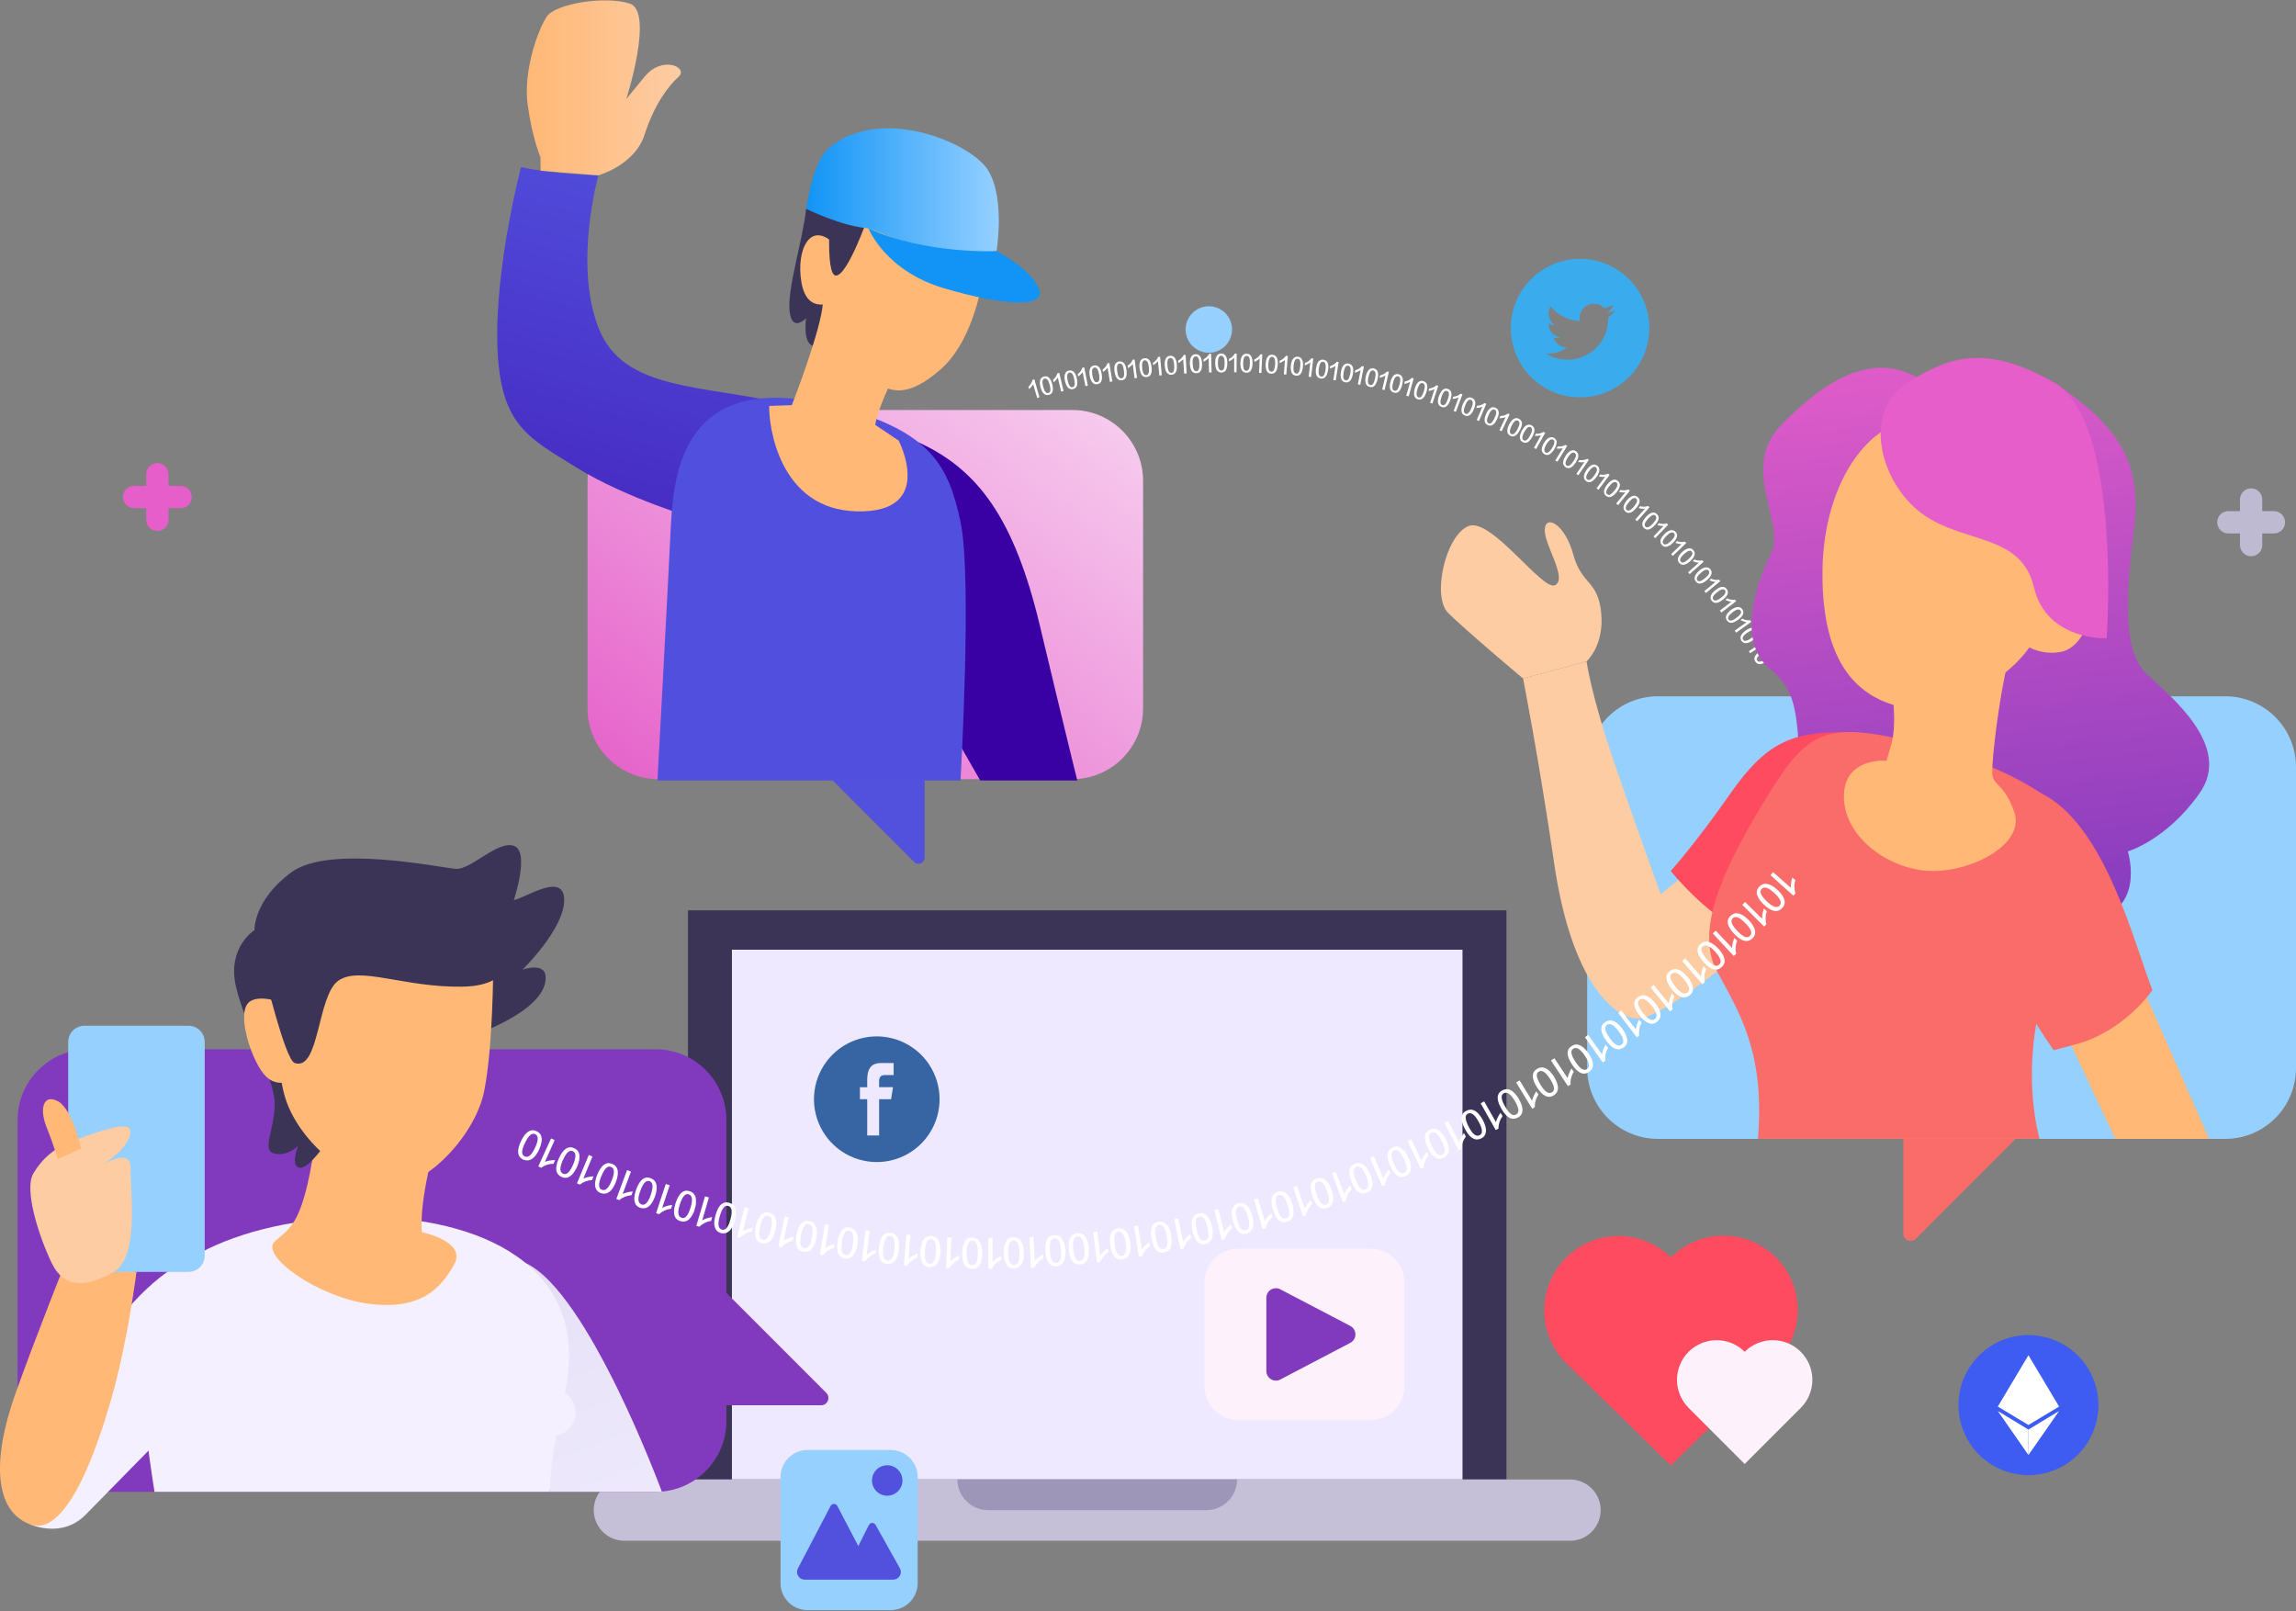 <svg width="778" height="546" viewBox="0 0 778 546" fill="none" xmlns="http://www.w3.org/2000/svg">
<rect x="0" y="0" width="778" height="546" fill="#808080" stroke="none"/>
<path d="M510.466 308.445H233.116V501.276H510.466V308.445Z" fill="#3B3457"/>
<path d="M495.567 501.276V321.785H248.014V501.276H495.567Z" fill="#EFE9FF"/>
<path d="M532.003 501.276H211.579C208.825 501.276 206.183 502.37 204.236 504.319C202.288 506.267 201.194 508.91 201.194 511.666C201.196 514.421 202.291 517.062 204.238 519.01C206.185 520.958 208.826 522.054 211.579 522.056H532.003C534.757 522.054 537.397 520.958 539.344 519.01C541.292 517.062 542.387 514.421 542.389 511.666C542.389 508.91 541.295 506.267 539.347 504.319C537.399 502.37 534.758 501.276 532.003 501.276Z" fill="#C5C0D8"/>
<path d="M408.795 511.666H334.787C332.033 511.664 329.393 510.568 327.446 508.62C325.499 506.672 324.404 504.031 324.402 501.276H419.18C419.178 504.031 418.083 506.672 416.136 508.62C414.189 510.568 411.548 511.664 408.795 511.666Z" fill="#9D96B8"/>
<path d="M352.207 134.582L350.493 128.518L349.859 128.699C349.659 129.604 349.167 130.418 348.459 131.015L348.715 131.839C349.26 131.372 349.72 130.815 350.073 130.191L351.465 134.871L352.207 134.582Z" fill="white"/>
<path d="M352.585 131.246C353.167 133.273 354.104 134.124 355.394 133.8C356.687 133.478 357.082 132.284 356.555 130.191C356.028 128.098 355.081 127.241 353.755 127.571C352.429 127.9 352.05 129.219 352.585 131.246ZM353.483 131.031C353.03 129.383 353.178 128.461 353.936 128.279C354.694 128.098 355.287 128.765 355.699 130.438C356.11 132.111 355.962 132.984 355.229 133.149C354.496 133.314 353.928 132.663 353.483 131.031Z" fill="white"/>
<path d="M360.377 132.473L358.936 126.326L358.302 126.475C358.056 127.357 357.53 128.135 356.803 128.691C356.861 128.947 356.927 129.219 357.001 129.515C357.569 129.079 358.057 128.546 358.442 127.941L359.578 132.696L360.377 132.473Z" fill="white"/>
<path d="M360.879 129.153C361.374 131.212 362.271 132.102 363.581 131.839C364.89 131.575 365.335 130.389 364.89 128.279C364.446 126.17 363.54 125.272 362.205 125.544C360.871 125.816 360.443 127.109 360.879 129.153ZM361.785 128.98C361.407 127.332 361.604 126.401 362.362 126.261C363.12 126.12 363.68 126.796 364.009 128.493C364.339 130.191 364.166 131.039 363.424 131.18C362.683 131.32 362.14 130.627 361.777 128.98" fill="white"/>
<path d="M368.613 130.677L367.402 124.472L366.76 124.596C366.488 125.472 365.931 126.231 365.178 126.755C365.236 127.018 365.294 127.282 365.351 127.579C365.937 127.166 366.445 126.653 366.85 126.063L367.798 130.85L368.613 130.677Z" fill="white"/>
<path d="M369.255 127.381C369.667 129.458 370.534 130.386 371.858 130.166C373.175 129.944 373.661 128.79 373.299 126.656C372.936 124.522 372.055 123.599 370.713 123.822C369.37 124.044 368.901 125.313 369.255 127.381ZM370.169 127.249C369.856 125.601 370.079 124.662 370.845 124.547C371.61 124.431 372.146 125.132 372.418 126.837C372.689 128.543 372.484 129.383 371.734 129.507C370.985 129.631 370.474 128.905 370.169 127.249Z" fill="white"/>
<path d="M376.906 129.243L375.91 123.006L375.267 123.105C374.962 123.966 374.383 124.704 373.62 125.206C373.67 125.461 373.711 125.733 373.76 126.03C374.363 125.641 374.888 125.144 375.308 124.563L376.091 129.392L376.906 129.243Z" fill="white"/>
<path d="M377.672 125.964C378.01 128.056 378.842 129.004 380.143 128.839C381.444 128.674 381.996 127.513 381.708 125.379C381.42 123.245 380.571 122.289 379.237 122.462C377.903 122.635 377.368 123.887 377.656 125.964H377.672ZM378.57 125.856C378.315 124.167 378.57 123.277 379.344 123.187C380.118 123.096 380.621 123.813 380.835 125.527C381.049 127.241 380.835 128.081 380.061 128.172C379.287 128.262 378.817 127.529 378.57 125.856Z" fill="white"/>
<path d="M385.274 128.056L384.45 121.786L383.8 121.869C383.469 122.722 382.863 123.441 382.078 123.912C382.078 124.176 382.153 124.448 382.185 124.736C382.819 124.375 383.378 123.897 383.833 123.327L384.45 128.172L385.274 128.056Z" fill="white"/>
<path d="M386.163 124.818C386.438 126.922 387.239 127.903 388.568 127.76C389.897 127.617 390.446 126.486 390.215 124.365C389.976 122.239 389.186 121.234 387.827 121.358C386.468 121.481 385.916 122.734 386.13 124.818H386.163ZM387.052 124.736C386.855 123.039 387.135 122.157 387.876 122.083C388.617 122.009 389.128 122.767 389.293 124.481C389.457 126.194 389.186 127.035 388.428 127.093C387.67 127.15 387.209 126.417 387.019 124.736" fill="white"/>
<path d="M393.674 127.159L393.106 120.864L392.455 120.921C392.09 121.762 391.46 122.46 390.66 122.907C390.66 123.171 390.717 123.443 390.742 123.731C391.366 123.378 391.924 122.918 392.389 122.371L392.85 127.233L393.674 127.159Z" fill="white"/>
<path d="M394.671 123.945C394.877 126.055 395.643 127.043 396.986 126.969C398.328 126.895 398.921 125.774 398.773 123.624C398.625 121.473 397.842 120.468 396.483 120.551C395.124 120.633 394.531 121.861 394.671 123.945ZM395.594 123.896C395.454 122.19 395.767 121.317 396.541 121.276C397.315 121.234 397.776 121.992 397.883 123.748C397.99 125.503 397.686 126.294 396.936 126.327C396.187 126.359 395.734 125.601 395.594 123.921" fill="white"/>
<path d="M402.099 126.557L401.737 120.254H401.094C400.701 121.08 400.047 121.755 399.233 122.173C399.233 122.437 399.233 122.709 399.291 122.997C399.911 122.662 400.468 122.222 400.938 121.696L401.234 126.573L402.099 126.557Z" fill="white"/>
<path d="M403.203 123.352C403.326 125.461 404.027 126.491 405.41 126.458C406.794 126.425 407.379 125.329 407.304 123.162C407.23 120.995 406.481 119.982 405.122 120.015C403.763 120.048 403.129 121.242 403.203 123.311V123.352ZM404.125 123.311C404.035 121.605 404.381 120.74 405.155 120.732C405.929 120.723 406.366 121.481 406.415 123.203C406.464 124.925 406.135 125.741 405.377 125.758C404.62 125.774 404.208 124.991 404.125 123.286" fill="white"/>
<path d="M410.549 126.195L410.393 119.875H409.742C409.326 120.689 408.651 121.341 407.823 121.729C407.823 121.992 407.823 122.264 407.823 122.553C408.47 122.249 409.056 121.83 409.553 121.317L409.685 126.195H410.549Z" fill="white"/>
<path d="M411.76 123.047C411.818 125.165 412.518 126.219 413.86 126.227C415.203 126.236 415.87 125.165 415.87 123.006C415.87 120.847 415.153 119.801 413.794 119.784C412.436 119.768 411.752 120.946 411.76 123.08V123.047ZM412.683 123.08C412.683 121.374 413.029 120.526 413.803 120.534C414.577 120.542 414.98 121.358 414.972 123.063C414.964 124.769 414.61 125.585 413.852 125.535C413.094 125.486 412.707 124.711 412.683 123.063" fill="white"/>
<path d="M418.991 126.137L419.057 119.817H418.406C417.962 120.613 417.267 121.238 416.429 121.597V122.421C417.086 122.139 417.687 121.74 418.2 121.242V126.128L418.991 126.137Z" fill="white"/>
<path d="M420.309 123.039C420.309 125.157 420.959 126.228 422.302 126.285C423.644 126.343 424.352 125.297 424.418 123.138C424.484 120.979 423.817 119.908 422.458 119.842C421.099 119.776 420.383 120.93 420.309 123.031V123.039ZM421.231 123.072C421.264 121.369 421.667 120.545 422.442 120.6C423.265 120.6 423.595 121.424 423.529 123.163C423.463 124.901 423.076 125.634 422.318 125.634C421.56 125.634 421.198 124.81 421.231 123.097" fill="white"/>
<path d="M427.433 126.376L427.721 120.064H427.071C426.597 120.846 425.879 121.451 425.028 121.786C425.028 122.05 425.028 122.322 425.028 122.61C425.692 122.344 426.305 121.965 426.84 121.49L426.634 126.367L427.433 126.376Z" fill="white"/>
<path d="M428.866 123.327C428.775 125.445 429.401 126.524 430.735 126.623C432.07 126.722 432.819 125.709 432.967 123.558C433.116 121.408 432.481 120.303 431.123 120.188C429.764 120.073 429.006 121.226 428.866 123.311V123.327ZM429.78 123.385C429.879 121.671 430.307 120.847 431.073 120.913C431.839 120.979 432.201 121.795 432.07 123.517C431.938 125.239 431.534 125.989 430.777 125.939C430.019 125.89 429.69 125.058 429.78 123.377" fill="white"/>
<path d="M435.867 126.911L436.378 120.608L435.727 120.559C435.221 121.322 434.481 121.9 433.619 122.207C433.619 122.47 433.619 122.742 433.561 123.03C434.236 122.787 434.863 122.428 435.414 121.968L435.035 126.837L435.867 126.911Z" fill="white"/>
<path d="M437.399 123.912C437.234 126.033 437.819 127.156 439.153 127.282C440.487 127.447 441.261 126.458 441.492 124.308C441.722 122.157 441.121 121.012 439.771 120.872C438.42 120.732 437.613 121.828 437.399 123.912ZM438.313 124.028C438.469 122.322 438.93 121.514 439.696 121.556C440.462 121.597 440.792 122.487 440.594 124.201C440.396 125.914 439.968 126.672 439.219 126.574C438.469 126.475 438.165 125.667 438.313 123.986" fill="white"/>
<path d="M444.259 127.744L445.008 121.465L444.358 121.391C443.827 122.14 443.067 122.696 442.192 122.973C442.192 123.237 442.134 123.508 442.109 123.797C442.794 123.585 443.434 123.247 443.995 122.8L443.443 127.653C443.715 127.653 443.987 127.711 444.267 127.752" fill="white"/>
<path d="M445.906 124.81C445.665 126.919 446.214 128.068 447.553 128.254C448.879 128.436 449.686 127.488 450.024 125.354C450.362 123.22 449.777 122.058 448.426 121.869C447.076 121.679 446.236 122.734 445.956 124.81H445.906ZM446.87 124.958C447.084 123.261 447.57 122.487 448.336 122.594C449.102 122.701 449.398 123.541 449.159 125.255C448.92 126.969 448.434 127.727 447.685 127.587C446.936 127.447 446.672 126.639 446.861 124.958" fill="white"/>
<path d="M452.618 128.897L453.598 122.66L452.956 122.561C452.4 123.289 451.618 123.811 450.732 124.044C450.732 124.308 450.658 124.579 450.617 124.868C451.31 124.684 451.963 124.374 452.544 123.953L451.803 128.782L452.618 128.897Z" fill="white"/>
<path d="M454.372 126.022C454.054 128.114 454.553 129.284 455.871 129.532C457.181 129.779 458.037 128.848 458.424 126.722C458.811 124.596 458.301 123.426 456.958 123.187C455.616 122.948 454.743 123.953 454.372 126.022ZM455.278 126.211C455.558 124.522 456.102 123.739 456.835 123.904C457.568 124.069 457.856 124.901 457.535 126.598C457.213 128.296 456.711 129.021 455.978 128.872C455.245 128.724 454.998 127.875 455.278 126.211Z" fill="white"/>
<path d="M460.929 130.372L462.148 124.176L461.505 124.044C460.923 124.747 460.123 125.237 459.232 125.436C459.183 125.7 459.133 125.964 459.084 126.26C459.779 126.107 460.441 125.828 461.036 125.436L460.113 130.232L460.929 130.372Z" fill="white"/>
<path d="M462.789 127.571C462.385 129.655 462.847 130.809 464.148 131.122C465.449 131.435 466.339 130.529 466.808 128.427C467.277 126.326 466.808 125.132 465.49 124.819C464.173 124.505 463.234 125.527 462.789 127.571ZM463.687 127.777C464.033 126.129 464.584 125.346 465.334 125.535C466.083 125.725 466.314 126.574 465.927 128.263C465.54 129.952 465.021 130.644 464.28 130.463C463.538 130.281 463.332 129.433 463.678 127.777" fill="white"/>
<path d="M469.164 132.16L470.63 126.013L469.996 125.857C469.383 126.538 468.565 127.001 467.665 127.175C467.608 127.439 467.542 127.702 467.484 127.999C468.189 127.861 468.864 127.599 469.477 127.224L468.365 131.979L469.164 132.16Z" fill="white"/>
<path d="M471.133 129.441C470.655 131.501 471.061 132.701 472.352 133.042C473.645 133.379 474.559 132.539 475.119 130.446C475.679 128.353 475.267 127.15 473.941 126.804C472.615 126.458 471.668 127.414 471.133 129.441ZM472.022 129.688C472.434 128.04 473.019 127.307 473.76 127.513C474.501 127.719 474.707 128.576 474.246 130.24C473.785 131.904 473.241 132.597 472.516 132.391C471.792 132.185 471.619 131.328 472.022 129.688Z" fill="white"/>
<path d="M477.326 134.286L479.039 128.205L478.413 128.032C477.776 128.689 476.938 129.115 476.033 129.243C475.958 129.498 475.893 129.762 475.818 130.067C476.527 129.967 477.21 129.738 477.836 129.391L476.502 134.063L477.326 134.286Z" fill="white"/>
<path d="M479.409 131.624C478.841 133.668 479.195 134.92 480.463 135.299C481.732 135.678 482.695 134.879 483.338 132.827C483.98 130.776 483.618 129.531 482.316 129.136C481.015 128.74 480.019 129.63 479.409 131.608V131.624ZM480.282 131.904C480.76 130.257 481.369 129.573 482.102 129.812C482.835 130.051 483 130.924 482.473 132.572C481.946 134.22 481.378 134.879 480.661 134.64C479.944 134.401 479.837 133.528 480.282 131.904Z" fill="white"/>
<path d="M485.38 136.741L487.349 130.735L486.723 130.529C486.055 131.153 485.202 131.543 484.293 131.641C484.211 131.896 484.137 132.152 484.046 132.465C484.758 132.385 485.452 132.185 486.097 131.872L484.598 136.445L485.38 136.741Z" fill="white"/>
<path d="M487.572 134.187C486.918 136.197 487.223 137.425 488.486 137.87C489.746 138.331 490.726 137.565 491.451 135.53C492.175 133.495 491.871 132.234 490.627 131.781C489.383 131.328 488.305 132.209 487.613 134.187H487.572ZM488.436 134.508C488.98 132.86 489.622 132.209 490.347 132.473C491.072 132.737 491.171 133.627 490.602 135.25C490.034 136.873 489.416 137.499 488.708 137.236C488 136.972 487.885 136.107 488.436 134.508Z" fill="white"/>
<path d="M493.337 139.518L495.552 133.602L494.934 133.379C494.246 133.982 493.377 134.339 492.464 134.393C492.373 134.648 492.283 134.904 492.184 135.167C492.901 135.127 493.605 134.954 494.259 134.657L492.563 139.238L493.337 139.518Z" fill="white"/>
<path d="M495.625 137.063C494.89 139.051 495.14 140.298 496.375 140.803C497.61 141.306 498.64 140.564 499.455 138.562C500.271 136.56 499.999 135.324 498.739 134.805C497.479 134.286 496.408 135.11 495.625 137.063ZM496.449 137.425C497.067 135.835 497.734 135.184 498.442 135.489C499.15 135.794 499.266 136.667 498.582 138.266C497.899 139.864 497.289 140.474 496.597 140.177C495.905 139.88 495.84 138.999 496.449 137.425Z" fill="white"/>
<path d="M501.152 142.649L503.623 136.832L503.021 136.576C502.307 137.146 501.423 137.462 500.509 137.475L500.197 138.233C500.913 138.219 501.621 138.08 502.288 137.821L500.386 142.328L501.152 142.649Z" fill="white"/>
<path d="M503.549 140.292C502.726 142.245 502.931 143.489 504.15 144.033C505.369 144.577 506.407 143.918 507.305 141.957C508.203 139.996 507.997 138.735 506.761 138.15C505.526 137.565 504.414 138.381 503.549 140.292ZM504.373 140.68C505.056 139.114 505.748 138.488 506.448 138.817C507.148 139.147 507.19 140.045 506.448 141.611C505.707 143.176 505.065 143.753 504.389 143.423C503.714 143.094 503.673 142.229 504.389 140.68" fill="white"/>
<path d="M508.836 146.093L511.554 140.391L510.952 140.119C510.215 140.668 509.318 140.957 508.399 140.943C508.284 141.182 508.169 141.429 508.054 141.693C508.771 141.71 509.486 141.595 510.162 141.355L508.087 145.772L508.836 146.093Z" fill="white"/>
<path d="M511.332 143.86C510.426 145.772 510.566 147.041 511.76 147.65C512.954 148.26 514.025 147.609 515.055 145.689C516.084 143.77 515.878 142.509 514.667 141.883C513.457 141.256 512.32 141.99 511.373 143.86H511.332ZM512.197 144.297C512.949 142.764 513.665 142.179 514.346 142.542C515.079 142.855 515.038 143.786 514.247 145.319C513.457 146.851 512.773 147.403 512.106 147.049C511.439 146.695 511.447 145.813 512.197 144.297Z" fill="white"/>
<path d="M515.638 145.986C514.694 147.87 514.804 149.139 515.968 149.793C517.132 150.446 518.23 149.823 519.262 147.922C520.267 146.033 520.171 144.755 518.974 144.091C517.738 143.506 516.626 144.132 515.638 145.986ZM516.462 146.439C517.285 144.923 517.985 144.363 518.652 144.742C519.32 145.121 519.32 146.011 518.488 147.527C517.656 149.043 516.956 149.57 516.305 149.175C515.655 148.779 515.688 147.914 516.462 146.414" fill="white"/>
<path d="M520.507 152.158L523.604 146.645L523.035 146.324C522.255 146.808 521.339 147.027 520.425 146.95L520.037 147.675C520.752 147.731 521.471 147.664 522.162 147.478L519.79 151.746L520.507 152.158Z" fill="white"/>
<path d="M523.151 150.081C522.113 151.935 522.171 153.196 523.324 153.88C523.573 154.048 523.864 154.144 524.164 154.159C524.465 154.173 524.764 154.105 525.028 153.962C525.705 153.486 526.274 152.873 526.7 152.164C527.125 151.454 527.398 150.663 527.499 149.842C527.491 149.536 527.402 149.238 527.241 148.978C527.081 148.717 526.854 148.504 526.585 148.359C525.366 147.733 524.221 148.359 523.159 150.122L523.151 150.081ZM523.982 150.608C524.806 149.134 525.588 148.59 526.255 148.96C526.923 149.331 526.865 150.246 525.967 151.721C525.07 153.196 524.32 153.707 523.711 153.311C523.101 152.915 523.134 152.042 523.982 150.575" fill="white"/>
<path d="M527.745 156.45L531.04 151.086L530.488 150.74C529.692 151.195 528.768 151.372 527.861 151.243L527.432 151.943C528.143 152.044 528.865 152.016 529.565 151.861L527.004 155.98L527.745 156.45Z" fill="white"/>
<path d="M530.488 154.481C529.368 156.294 529.392 157.521 530.488 158.287C531.583 159.054 532.745 158.518 533.931 156.722C535.117 154.926 535.108 153.649 533.98 152.874C532.852 152.1 531.624 152.734 530.488 154.481ZM531.254 154.992C532.176 153.552 532.953 153.053 533.585 153.492C534.268 153.896 534.128 154.81 533.173 156.252C532.217 157.694 531.476 158.156 530.858 157.727C530.241 157.299 530.348 156.417 531.254 154.992Z" fill="white"/>
<path d="M534.812 161.032L538.379 155.816L537.835 155.453C537.017 155.879 536.082 156.02 535.175 155.857L534.722 156.541C535.43 156.67 536.155 156.67 536.863 156.541L534.153 160.578L534.812 161.032Z" fill="white"/>
<path d="M537.621 159.202C536.435 160.954 536.38 162.226 537.456 163.017C538.532 163.808 539.707 163.327 540.981 161.575C542.217 159.836 542.282 158.559 541.179 157.76C540.075 156.961 538.84 157.505 537.621 159.202ZM538.354 159.762C539.331 158.362 540.133 157.892 540.759 158.353C541.385 158.815 541.209 159.724 540.232 161.081C539.243 162.457 538.453 162.918 537.843 162.465C537.234 162.012 537.39 161.147 538.354 159.762Z" fill="white"/>
<path d="M541.647 165.95L545.436 160.891L544.909 160.496C544.078 160.875 543.146 160.968 542.257 160.76L541.771 161.427C542.468 161.585 543.187 161.622 543.896 161.534L540.988 165.456L541.647 165.95Z" fill="white"/>
<path d="M544.539 164.237C543.281 165.934 543.177 167.195 544.226 168.019C545.28 168.843 546.45 168.447 547.792 166.75C549.135 165.052 549.25 163.767 548.171 162.918C547.092 162.07 545.832 162.589 544.539 164.237ZM545.255 164.813C546.293 163.451 547.117 163.014 547.726 163.503C548.385 163.94 548.154 164.863 547.076 166.206C545.997 167.549 545.231 167.953 544.605 167.483C543.979 167.013 544.201 166.156 545.222 164.813" fill="white"/>
<path d="M548.286 171.141L552.281 166.247L551.77 165.835C550.923 166.186 549.984 166.243 549.101 166L548.591 166.643C549.282 166.835 550.002 166.896 550.716 166.824L547.644 170.622L548.286 171.141Z" fill="white"/>
<path d="M551.259 169.535C549.925 171.183 549.776 172.427 550.773 173.317C551.769 174.207 552.972 173.836 554.38 172.204C555.789 170.573 555.945 169.304 554.924 168.398C554.692 168.195 554.411 168.057 554.109 167.996C553.807 167.935 553.495 167.955 553.202 168.052C552.431 168.358 551.758 168.871 551.259 169.535ZM551.951 170.144C553.049 168.832 553.872 168.436 554.421 168.958C554.97 169.48 554.715 170.375 553.655 171.644C552.552 172.929 551.728 173.292 551.185 172.806C550.641 172.32 550.847 171.446 551.934 170.144" fill="white"/>
<path d="M554.743 176.596L558.943 171.866L558.449 171.438C557.585 171.753 556.642 171.776 555.764 171.504L555.22 172.13C555.907 172.343 556.627 172.43 557.345 172.385L554.117 176.052L554.743 176.596Z" fill="white"/>
<path d="M557.724 175.17C556.324 176.752 556.11 178.005 557.082 178.928C558.053 179.851 559.278 179.524 560.755 177.947C562.204 176.371 562.432 175.116 561.438 174.182C560.444 173.248 559.206 173.577 557.724 175.17ZM558.383 175.813C559.536 174.544 560.384 174.165 560.944 174.717C561.504 175.269 561.265 176.11 560.121 177.362C558.976 178.615 558.119 178.961 557.576 178.433C557.032 177.906 557.296 177.066 558.399 175.813" fill="white"/>
<path d="M560.878 182.339L565.267 177.783L564.798 177.329C563.925 177.595 562.989 177.572 562.129 177.263L561.561 177.865C562.236 178.103 562.946 178.225 563.661 178.227L560.293 181.762L560.878 182.339Z" fill="white"/>
<path d="M563.958 180.996C562.501 182.52 562.237 183.764 563.184 184.712C563.386 184.94 563.646 185.107 563.937 185.196C564.228 185.284 564.537 185.291 564.831 185.215C565.633 184.97 566.351 184.508 566.907 183.88C567.534 183.32 568 182.603 568.258 181.803C568.323 181.507 568.31 181.199 568.219 180.91C568.127 180.621 567.962 180.361 567.739 180.155C566.718 179.244 565.463 179.518 563.975 180.979L563.958 180.996ZM564.617 181.647C565.812 180.427 566.685 180.09 567.22 180.65C567.755 181.21 567.492 182.042 566.256 183.245C565.021 184.448 564.197 184.761 563.67 184.218C563.143 183.674 563.431 182.85 564.617 181.647Z" fill="white"/>
<path d="M566.833 188.354L571.387 183.979L570.943 183.509C570.059 183.75 569.12 183.689 568.274 183.336C568.093 183.526 567.895 183.715 567.69 183.921C568.351 184.196 569.057 184.347 569.773 184.366L566.273 187.72L566.833 188.354Z" fill="white"/>
<path d="M569.971 187.085C568.447 188.56 568.142 189.779 569.048 190.768C569.954 191.757 571.173 191.551 572.763 190.101C574.352 188.651 574.665 187.406 573.767 186.376C572.87 185.346 571.511 185.668 569.971 187.085ZM570.588 187.777C571.832 186.607 572.713 186.302 573.232 186.879C573.751 187.456 573.43 188.296 572.145 189.458C570.86 190.62 570.036 190.883 569.542 190.282C569.048 189.68 569.353 188.906 570.588 187.752" fill="white"/>
<path d="M572.549 194.517L577.276 190.323L576.84 189.837C575.949 190.047 575.013 189.955 574.18 189.573L573.57 190.125C574.223 190.421 574.923 190.597 575.638 190.644L571.997 193.94L572.549 194.517Z" fill="white"/>
<path d="M575.743 193.405C575.09 193.913 574.588 194.591 574.294 195.366C574.203 195.656 574.188 195.965 574.252 196.262C574.315 196.559 574.455 196.835 574.656 197.063C575.48 198.101 576.756 197.928 578.403 196.536C580.051 195.143 580.405 193.915 579.54 192.861C579.343 192.624 579.087 192.442 578.798 192.334C578.509 192.225 578.197 192.194 577.893 192.243C577.081 192.426 576.335 192.827 575.735 193.405H575.743ZM576.32 194.121C577.605 192.993 578.494 192.737 578.972 193.339C579.449 193.94 579.128 194.764 577.794 195.868C576.46 196.972 575.628 197.219 575.159 196.626C574.689 196.033 575.043 195.225 576.32 194.154" fill="white"/>
<path d="M578.042 200.927L582.918 196.906L582.498 196.412C581.596 196.594 580.66 196.47 579.837 196.058L579.211 196.585C579.858 196.902 580.555 197.103 581.27 197.178L577.507 200.293L578.042 200.927Z" fill="white"/>
<path d="M581.254 199.947C579.607 201.298 579.22 202.501 580.035 203.564C580.851 204.627 582.111 204.495 583.815 203.169C585.52 201.842 585.899 200.623 585.067 199.543C584.236 198.464 582.901 198.653 581.254 199.947ZM581.806 200.688C583.132 199.609 584.03 199.387 584.499 200.005C584.968 200.623 584.598 201.422 583.231 202.476C581.864 203.531 581.015 203.745 580.562 203.144C580.109 202.542 580.496 201.743 581.806 200.672" fill="white"/>
<path d="M583.288 207.543L588.304 203.712L587.917 203.185C587.008 203.33 586.076 203.174 585.265 202.74L584.614 203.251C585.251 203.588 585.942 203.809 586.657 203.902L582.786 206.884C582.959 207.098 583.115 207.329 583.288 207.543Z" fill="white"/>
<path d="M586.525 206.687C584.878 207.98 584.4 209.158 585.191 210.263C585.982 211.367 587.234 211.26 588.98 209.982C590.726 208.705 591.154 207.511 590.355 206.415C589.556 205.319 588.222 205.451 586.525 206.687ZM587.052 207.445C588.42 206.423 589.326 206.228 589.77 206.86C590.273 207.469 589.828 208.277 588.42 209.332C587.011 210.386 586.163 210.518 585.726 209.9C585.29 209.282 585.726 208.499 587.052 207.486" fill="white"/>
<path d="M588.287 214.358L593.434 210.691L593.064 210.164C592.155 210.261 591.238 210.068 590.445 209.612L589.778 210.098C590.4 210.451 591.076 210.699 591.779 210.831L587.809 213.674L588.287 214.358Z" fill="white"/>
<path d="M591.557 213.608C589.844 214.844 589.36 216.017 590.107 217.127C590.854 218.236 592.122 218.187 593.912 216.978C595.666 215.767 596.169 214.597 595.403 213.468C594.637 212.339 593.294 212.43 591.557 213.608ZM592.059 214.383C593.459 213.4 594.373 213.232 594.802 213.88C595.23 214.528 594.755 215.322 593.377 216.261C591.977 217.217 591.071 217.374 590.659 216.748C590.247 216.121 590.659 215.347 592.059 214.383Z" fill="white"/>
<path d="M593.064 221.312L598.327 217.819L597.973 217.275C597.065 217.357 596.155 217.128 595.395 216.624L594.712 217.085C595.306 217.483 595.972 217.762 596.672 217.909L592.628 220.636L593.064 221.312Z" fill="white"/>
<path d="M596.359 220.694C594.604 221.864 594.077 223.026 594.802 224.163C595.527 225.3 596.787 225.284 598.607 224.163C600.427 223.042 600.938 221.856 600.254 220.702C599.571 219.549 598.171 219.606 596.4 220.702L596.359 220.694ZM596.878 221.485C598.311 220.554 599.233 220.422 599.637 221.073C600.04 221.724 599.637 222.49 598.138 223.405C596.639 224.319 595.799 224.451 595.403 223.8C595.008 223.149 595.469 222.408 596.878 221.485Z" fill="white"/>
<path d="M223.06 263.993H363.358C376.599 263.993 387.333 253.254 387.333 240.007V162.901C387.333 149.655 376.599 138.916 363.358 138.916H223.06C209.82 138.916 199.086 149.655 199.086 162.901V240.007C199.086 253.254 209.82 263.993 223.06 263.993Z" fill="url(#paint0_linear)"/>
<path d="M268.275 137.268C237.893 130.125 211.225 132.794 202.775 111.001C194.325 89.207 202.775 59.404 202.775 59.404C202.775 59.404 188.552 59.182 176.544 56.628C176.544 56.628 167.657 90.278 168.547 117.32C169.436 144.363 179.188 148.367 195.659 158.592C212.131 168.818 236.32 175.945 236.32 175.945L268.275 137.268Z" fill="url(#paint1_linear)"/>
<path d="M311.291 149.9C331.255 159.037 343.666 175.5 352.355 211.968C361.044 248.437 365.038 264.446 365.038 264.446H332.144L316.134 236.432L311.291 149.9Z" fill="#3900A3"/>
<path d="M284.079 137.878C315.762 146.217 321.47 158.148 325.473 176.835C329.475 195.522 325.473 264.446 325.473 264.446H222.78C222.78 264.446 226.338 199.073 227.227 179.941C228.117 160.809 230.678 123.83 284.079 137.878Z" fill="url(#paint2_linear)"/>
<path d="M202.775 59.413C202.775 59.413 215.079 55.944 218.381 45.71C221.684 35.477 226.403 29.182 229.912 26.034C233.42 22.887 224.484 18.553 218.381 26.034L212.237 33.508C212.237 33.508 221.676 3.993 213.415 1.233C205.155 -1.527 188.312 1.233 185.323 5.567C182.333 9.901 177.227 24.065 178.8 35.477C180.373 46.889 183.124 53.225 183.124 53.225L183.198 57.839L202.775 59.413Z" fill="url(#paint3_linear)"/>
<path d="M313.308 290.582V263.812H281.534L309.759 292.057C310.05 292.346 310.421 292.542 310.824 292.621C311.227 292.7 311.644 292.658 312.024 292.501C312.403 292.343 312.727 292.077 312.956 291.736C313.184 291.394 313.307 290.993 313.308 290.582Z" fill="url(#paint4_linear)"/>
<path d="M282.769 101.954C282.769 101.954 279.393 118.318 275.62 117.279C271.848 116.241 273.15 107.812 273.15 107.812C273.15 107.812 268.299 112.921 267.533 105.266C266.767 97.612 272.153 80.811 273.15 70.742L287.974 72.844L281.641 96.837L282.769 101.954Z" fill="#3B3457"/>
<path d="M302.972 127.216C302.972 127.216 297.108 138.949 296.598 143.984L304.504 149.273C304.504 149.273 317.261 173.778 290.503 173.267C263.745 172.756 260.401 143.654 260.656 137.532L268.308 137.277C268.308 137.277 278.372 111.594 278.849 102.481L302.972 127.216Z" fill="#FFB876"/>
<path d="M334.721 78.034C334.317 94.769 329.837 115.376 318.727 125.156C307.617 134.937 301.069 133.346 295.551 128.114C290.033 122.882 276.09 112.393 279.285 93.368C282.481 74.343 284.515 62.428 293.805 58.358C303.095 54.288 335.256 56.15 334.721 78.034Z" fill="url(#paint5_linear)"/>
<path d="M282.769 101.954C282.769 101.954 273.636 107.301 271.594 95.815C269.551 84.329 274.888 73.61 283.84 83.827L282.769 101.954Z" fill="url(#paint6_linear)"/>
<path d="M294.3 73.099C294.3 73.099 287.266 93.368 283.28 93.368C279.294 93.368 281.633 68.254 281.633 68.254L294.3 73.099Z" fill="#3B3457"/>
<path d="M337.67 85.088C337.67 85.088 340.684 67.273 334.821 57.707C328.957 48.141 297.685 35.296 280.571 50.432C275.374 55.029 273.159 70.742 273.159 70.742C273.159 70.742 284.895 76.617 294.333 77.383L319.864 87.271L337.67 85.088Z" fill="url(#paint7_linear)"/>
<path d="M337.67 85.087C337.67 85.087 313.349 86.216 294.3 77.383C294.3 77.383 299.916 91.778 319.831 97.653C339.745 103.527 355.039 104.64 351.95 97.653C348.862 90.665 337.67 85.087 337.67 85.087Z" fill="url(#paint8_linear)"/>
<path d="M561.792 385.881H754.025C767.266 385.881 778 375.142 778 361.896V259.906C778 246.659 767.266 235.921 754.025 235.921L561.792 235.921C548.552 235.921 537.818 246.659 537.818 259.906V361.896C537.818 375.142 548.552 385.881 561.792 385.881Z" fill="url(#paint9_linear)"/>
<path d="M644.95 417.974V385.84H683.049L649.208 419.704C648.866 420.063 648.424 420.31 647.939 420.414C647.455 420.518 646.95 420.474 646.491 420.288C646.032 420.101 645.639 419.781 645.364 419.368C645.09 418.955 644.945 418.47 644.95 417.974Z" fill="#FA6C69"/>
<path d="M695.912 129.54C718.207 144.56 725.957 156.673 723.091 179.447C720.225 202.221 719.212 220.645 727.447 228.39C735.683 236.135 756.503 252.787 745.369 268.698C734.234 284.608 721.023 288.473 721.023 288.473C721.023 288.473 727.933 310.761 705.647 311.725C683.361 312.689 615.563 302.521 611.684 275.388C607.805 248.255 611.684 236.135 600.064 226.931C588.443 217.728 594.735 198.34 600.064 187.678C605.392 177.016 588.92 158.609 603.934 143.58C618.948 128.551 635.42 117.897 652.369 129.573C669.319 141.248 695.912 129.54 695.912 129.54Z" fill="url(#paint10_linear)"/>
<path d="M572.605 295.122L562.722 302.941C562.722 302.941 554.486 280.225 546.868 258.044C539.25 235.863 537.603 224.105 537.603 224.105L516.091 229.873C516.091 229.873 521.387 256.693 526.674 292.782C531.961 328.871 544.546 343.777 554.149 345.095C563.752 346.413 601.48 312.862 601.48 312.862L572.605 295.122Z" fill="url(#paint11_linear)"/>
<path d="M624.796 248.091C607.5 248.033 598.573 251.337 586.466 268.689C574.359 286.042 566.123 295.114 566.123 295.114C566.123 295.114 579.152 311.502 593.466 316.94C607.78 322.378 624.796 248.091 624.796 248.091Z" fill="#FF4B60"/>
<path d="M657.904 254.072C619.888 243.41 613.587 246.006 599.545 268.697C585.503 291.389 573.874 314.163 581.624 328.698C589.374 343.233 598.096 356.317 595.674 385.872H691.087C691.087 385.872 685.272 366.007 691.087 341.782C696.901 317.558 719.665 301.079 705.615 281.691C691.564 262.304 657.904 254.072 657.904 254.072Z" fill="#FA6C69"/>
<path d="M64.717 364.837C67.292 364.837 69.379 362.749 69.379 360.173C69.379 357.598 67.292 355.51 64.717 355.51C62.143 355.51 60.056 357.598 60.056 360.173C60.056 362.749 62.143 364.837 64.717 364.837Z" fill="#1194F6"/>
<path d="M640.823 231.644C640.823 231.644 643.08 244.704 640.823 252.392L639.25 257.731C639.25 257.731 624.491 256.47 624.804 270.296C625.117 284.122 640.823 295.122 654.956 295.122C669.089 295.122 686.054 285.696 682.595 275.347C679.136 264.998 675.06 266.547 675.06 261.521C675.06 256.495 677.259 237.008 680.396 224.122L640.823 231.644Z" fill="#FFB876"/>
<path d="M654.627 141.734C634.153 139.609 618.101 162.844 617.565 192.696C617.03 222.548 627.86 235.929 644.324 239.53C660.787 243.13 683.419 228.209 689.086 216.887C694.752 205.566 718.941 148.425 654.627 141.734Z" fill="url(#paint12_linear)"/>
<path d="M689.192 198.966C689.192 198.966 701.125 190.479 706.487 196.14C711.848 201.801 707.426 219.705 697.847 220.966C695.154 221.39 692.399 221.154 689.817 220.278C687.235 219.403 684.904 217.914 683.023 215.94L689.192 198.966Z" fill="url(#paint13_linear)"/>
<path d="M646.531 129.54C630.495 139.493 637.323 163.94 651.373 174.116C665.424 184.292 684.877 180.707 689.192 198.966C693.508 217.225 713.851 216.269 713.851 216.269C713.851 216.269 719.138 142.616 695.913 129.531C672.688 116.447 660.573 120.789 646.531 129.54Z" fill="url(#paint14_linear)"/>
<path d="M725.677 333.848L748.54 385.873H716.733L698.252 346.529L725.677 333.848Z" fill="url(#paint15_linear)"/>
<path d="M691.458 268.698C713.349 279.269 723.042 319.486 729.343 335.479C729.343 335.479 720.044 349.413 703.186 353.895L695.905 355.831C695.905 355.831 673.339 324.957 675.81 305.924C678.28 286.891 691.458 268.698 691.458 268.698Z" fill="#FA6C69"/>
<path d="M537.587 224.105C537.587 224.105 543.681 218.741 542.569 207.626C541.458 196.511 535.907 198.224 533.131 187.95C530.356 177.675 523.701 174.099 523.446 179.372C523.19 184.646 531.187 195.769 527.028 198.241C522.869 200.713 505.385 175.17 497.61 178.244C489.835 181.317 485.124 202.064 490.675 207.642C496.226 213.22 516.075 229.889 516.075 229.889L537.587 224.105Z" fill="url(#paint16_linear)"/>
<path d="M29.93 505.47H222.163C235.403 505.47 246.137 494.731 246.137 481.484L246.137 379.495C246.137 366.248 235.403 355.51 222.163 355.51H29.93C16.689 355.51 5.955 366.248 5.955 379.495L5.955 481.484C5.955 494.731 16.689 505.47 29.93 505.47Z" fill="#813ABE"/>
<path d="M178.109 427.952C199.357 437.716 224.295 505.478 224.295 505.478H186.229L178.109 427.952Z" fill="url(#paint17_linear)"/>
<path d="M123.472 412.371C160.731 412.256 201.58 427.927 191.179 472.915C186.237 494.338 186.237 505.478 186.237 505.478H52.355C52.355 505.478 47.109 472.866 46.45 452.069C45.791 431.273 78.446 412.511 123.472 412.371Z" fill="url(#paint18_linear)"/>
<path d="M146.343 392.168C146.343 392.168 142.225 406.892 142.925 417.504C142.925 417.504 158.326 420.586 153.871 428.463C149.415 436.34 142.925 443.871 125.473 441.811C108.022 439.751 87.827 425.381 93.131 420.586C98.435 415.79 103.228 415.107 107.33 382.585L146.343 392.168Z" fill="#FFB876"/>
<path d="M163.358 349.693C170.77 346.726 185.595 339.649 184.87 330.742C184.499 325.921 177.079 328.517 177.079 328.517C177.079 328.517 191.179 314.782 191.179 304.952C191.179 295.122 177.82 304.391 174.114 304.952C174.114 304.952 179.681 288.473 174.114 286.586C168.547 284.699 159.652 294.751 154.455 294.38C149.258 294.01 111.793 286.034 98.822 295.493C85.85 304.952 86.213 315.161 86.213 315.161C86.213 315.161 76.939 320.969 79.912 334.112C82.885 347.254 93.37 365.644 93.09 374.551C92.81 383.458 88.51 389.918 93.09 390.882C97.669 391.846 101.029 388.196 101.029 388.196C101.029 388.196 98.056 395.678 101.853 395.678C105.649 395.678 113.753 382.437 113.753 382.437L163.358 349.693Z" fill="#3B3457"/>
<path d="M167.122 327.413C167.122 327.413 167.122 354.422 164.066 369.715C161.011 385.007 143.23 403.868 130.209 401.849C117.188 399.83 100.379 386.045 96.302 370.753C92.225 355.46 93.246 320.022 93.246 320.022L167.122 327.413Z" fill="url(#paint19_linear)"/>
<path d="M101.07 364.903C101.07 364.903 95.116 369.36 90.298 364.903C85.48 360.445 79.542 342.656 84.73 339.303C89.919 335.949 101.07 342.269 101.07 342.269V364.903Z" fill="url(#paint20_linear)"/>
<path d="M172.014 320.006C172.014 320.006 176.461 334.013 156.613 334.309C136.765 334.606 121.784 327.166 114.61 332.307C107.437 337.449 108.285 363.082 99.852 360.173C96.607 359.061 89.549 329.514 89.549 329.514V312.4L172.014 320.006Z" fill="#3B3457"/>
<path d="M65.606 425.711C39.853 437.51 19.831 474.934 14.256 505.478L10.278 516.503C10.278 516.503 20.91 521.397 28.94 513.289C36.97 505.181 72.195 469.175 72.195 469.175C76.007 462.208 77.427 454.182 76.237 446.33C75.046 438.477 71.311 431.233 65.606 425.711Z" fill="#F4F0FF"/>
<path d="M46.244 430.943C46.244 430.943 43.411 453.676 38.008 472.916C32.606 492.155 22.294 520.928 10.245 516.503C-1.804 512.078 -2.85 495.08 5.139 472.454C11.464 454.541 23.085 425.439 23.085 425.439L46.244 430.943Z" fill="#FFB876"/>
<path d="M28.611 430.943H63.869C66.907 430.943 69.37 428.479 69.37 425.439L69.37 353.046C69.37 350.006 66.907 347.542 63.869 347.542H28.611C25.573 347.542 23.11 350.006 23.11 353.046L23.11 425.439C23.11 428.479 25.573 430.943 28.611 430.943Z" fill="url(#paint21_linear)"/>
<path d="M11.349 397.523C14.248 392.549 18.783 388.737 24.18 386.738C35.208 382.618 45.454 379.059 44.128 384.348C42.546 390.701 33.009 395.678 33.009 395.678C33.009 395.678 44.358 387.949 44.243 395.678C44.128 403.406 47.307 425.9 38.568 430.943C29.83 435.986 21.883 436.991 17.526 427.952C13.169 418.913 8.12 403.167 11.25 397.688L11.349 397.523Z" fill="#FDCCA3"/>
<path d="M19.601 392.695C19.601 392.695 18.036 387.57 15.689 381.646C13.341 375.722 14.643 370.506 19.601 373.11C24.559 375.713 27.499 389.21 27.499 389.21L19.601 392.695Z" fill="url(#paint22_linear)"/>
<path d="M278.199 476.145H246.079V438.013L279.92 471.869C280.284 472.21 280.536 472.653 280.644 473.139C280.752 473.626 280.71 474.134 280.523 474.597C280.337 475.06 280.016 475.455 279.601 475.731C279.186 476.008 278.697 476.152 278.199 476.145Z" fill="#813ABE"/>
<path d="M464.412 423.082H419.6C413.273 423.082 408.144 428.214 408.144 434.544V469.702C408.144 476.032 413.273 481.163 419.6 481.163H464.412C470.739 481.163 475.868 476.032 475.868 469.702V434.544C475.868 428.214 470.739 423.082 464.412 423.082Z" fill="url(#paint23_linear)"/>
<path d="M429.105 464.536V439.71C429.105 439.154 429.248 438.608 429.521 438.124C429.794 437.64 430.188 437.235 430.663 436.947C431.138 436.66 431.68 436.5 432.235 436.483C432.79 436.466 433.34 436.593 433.832 436.851L457.559 449.26C458.08 449.534 458.517 449.945 458.821 450.449C459.125 450.952 459.286 451.53 459.286 452.119C459.286 452.708 459.125 453.285 458.821 453.789C458.517 454.293 458.08 454.704 457.559 454.978L433.873 467.395C433.38 467.663 432.825 467.797 432.264 467.785C431.703 467.773 431.155 467.615 430.673 467.327C430.192 467.038 429.794 466.629 429.519 466.139C429.244 465.65 429.101 465.097 429.105 464.536Z" fill="url(#paint24_linear)"/>
<path d="M601.785 426.057C597.059 421.332 590.652 418.678 583.971 418.678C577.29 418.678 570.882 421.332 566.156 426.057C561.422 421.377 555.029 418.762 548.374 418.782C541.719 418.802 535.342 421.456 530.636 426.164C525.93 430.873 523.277 437.252 523.257 443.911C523.237 450.569 525.851 456.965 530.528 461.701L566.156 496.513L601.785 461.701C604.125 459.361 605.982 456.583 607.248 453.525C608.515 450.467 609.167 447.189 609.167 443.879C609.167 440.569 608.515 437.291 607.248 434.233C605.982 431.175 604.125 428.397 601.785 426.057Z" fill="#FF4B60"/>
<path d="M610.186 458.018C608.939 456.77 607.458 455.779 605.828 455.104C604.198 454.428 602.451 454.08 600.686 454.08C598.922 454.08 597.175 454.428 595.545 455.104C593.915 455.779 592.434 456.77 591.186 458.018C589.939 456.77 588.457 455.78 586.827 455.104C585.197 454.429 583.45 454.081 581.686 454.081C579.922 454.081 578.175 454.429 576.545 455.104C574.915 455.78 573.433 456.77 572.186 458.018C570.938 459.266 569.949 460.748 569.274 462.379C568.598 464.009 568.251 465.757 568.251 467.522C568.251 469.287 568.598 471.035 569.274 472.666C569.949 474.297 570.938 475.778 572.186 477.027L591.186 496.035L610.186 477.027C611.434 475.779 612.424 474.297 613.099 472.666C613.775 471.035 614.122 469.287 614.122 467.522C614.122 465.757 613.775 464.009 613.099 462.378C612.424 460.748 611.434 459.266 610.186 458.018Z" fill="url(#paint25_linear)"/>
<path d="M301.803 491.29H273.636C268.579 491.29 264.478 495.392 264.478 500.452V536.385C264.478 541.445 268.579 545.547 273.636 545.547H301.803C306.861 545.547 310.961 541.445 310.961 536.385V500.452C310.961 495.392 306.861 491.29 301.803 491.29Z" fill="url(#paint26_linear)"/>
<path d="M304.924 531.358L296.689 516.659C296.574 516.455 296.406 516.285 296.203 516.17C296 516.054 295.769 515.996 295.535 516.002C295.301 516.007 295.073 516.077 294.875 516.203C294.678 516.329 294.519 516.507 294.415 516.717L290.841 523.852L283.734 510.265C283.624 510.056 283.459 509.881 283.258 509.759C283.056 509.637 282.825 509.573 282.589 509.573C282.353 509.573 282.122 509.637 281.92 509.759C281.718 509.881 281.554 510.056 281.444 510.265L270.367 531.424C270.16 531.818 270.058 532.258 270.071 532.703C270.084 533.147 270.212 533.581 270.441 533.962C270.67 534.343 270.994 534.658 271.38 534.878C271.767 535.097 272.204 535.213 272.648 535.215H302.709C303.157 535.208 303.596 535.085 303.983 534.857C304.369 534.63 304.69 534.306 304.913 533.917C305.136 533.528 305.255 533.088 305.257 532.639C305.259 532.191 305.144 531.749 304.924 531.358Z" fill="url(#paint27_linear)"/>
<path d="M305.797 501.622C305.797 502.644 305.494 503.642 304.926 504.492C304.359 505.342 303.553 506.004 302.609 506.395C301.665 506.786 300.627 506.888 299.625 506.689C298.624 506.489 297.704 505.997 296.981 505.275C296.259 504.552 295.768 503.632 295.568 502.63C295.369 501.627 295.471 500.589 295.862 499.645C296.253 498.701 296.915 497.894 297.764 497.326C298.613 496.759 299.612 496.456 300.633 496.456C302.002 496.456 303.316 497 304.284 497.969C305.253 498.938 305.797 500.252 305.797 501.622Z" fill="url(#paint28_linear)"/>
<path d="M770.686 173.185H766.568V169.065C766.523 168.094 766.105 167.177 765.402 166.505C764.699 165.834 763.764 165.459 762.792 165.459C761.82 165.459 760.885 165.834 760.182 166.505C759.479 167.177 759.061 168.094 759.016 169.065V173.185H754.898C753.927 173.23 753.011 173.648 752.34 174.351C751.669 175.055 751.294 175.99 751.294 176.963C751.294 177.935 751.669 178.87 752.34 179.574C753.011 180.277 753.927 180.695 754.898 180.74H759.016V184.86C759.061 185.832 759.479 186.748 760.182 187.42C760.885 188.091 761.82 188.466 762.792 188.466C763.764 188.466 764.699 188.091 765.402 187.42C766.105 186.748 766.523 185.832 766.568 184.86V180.74H770.686C771.657 180.695 772.573 180.277 773.244 179.574C773.916 178.87 774.29 177.935 774.29 176.963C774.29 175.99 773.916 175.055 773.244 174.351C772.573 173.648 771.657 173.23 770.686 173.185Z" fill="url(#paint29_linear)"/>
<path d="M61.217 164.624H57.099V160.504C57.054 159.532 56.636 158.616 55.933 157.944C55.23 157.273 54.295 156.898 53.323 156.898C52.351 156.898 51.416 157.273 50.713 157.944C50.01 158.616 49.592 159.532 49.547 160.504V164.624H45.429C44.428 164.624 43.469 165.021 42.762 165.729C42.054 166.437 41.657 167.397 41.657 168.397C41.657 169.398 42.054 170.358 42.762 171.066C43.469 171.774 44.428 172.171 45.429 172.171H49.547V176.291C49.592 177.262 50.01 178.179 50.713 178.85C51.416 179.522 52.351 179.896 53.323 179.896C54.295 179.896 55.23 179.522 55.933 178.85C56.636 178.179 57.054 177.262 57.099 176.291V172.171H61.217C62.217 172.171 63.177 171.774 63.884 171.066C64.592 170.358 64.989 169.398 64.989 168.397C64.989 167.397 64.592 166.437 63.884 165.729C63.177 165.021 62.217 164.624 61.217 164.624Z" fill="url(#paint30_linear)"/>
<path d="M417.483 111.643C417.483 113.201 417.021 114.724 416.156 116.019C415.291 117.315 414.062 118.324 412.623 118.921C411.184 119.517 409.601 119.673 408.074 119.369C406.546 119.065 405.144 118.315 404.042 117.213C402.941 116.111 402.191 114.708 401.888 113.18C401.584 111.652 401.74 110.068 402.336 108.629C402.932 107.189 403.941 105.959 405.236 105.094C406.53 104.228 408.053 103.766 409.61 103.766C411.698 103.766 413.701 104.596 415.177 106.073C416.654 107.55 417.483 109.554 417.483 111.643Z" fill="url(#paint31_linear)"/>
<path d="M188.126 486.425C192.442 485.894 195.511 481.964 194.981 477.646C194.451 473.328 190.523 470.258 186.207 470.788C181.891 471.318 178.822 475.248 179.352 479.566C179.882 483.884 183.81 486.955 188.126 486.425Z" fill="url(#paint32_linear)"/>
<path d="M318.374 372.45C318.376 368.239 317.129 364.121 314.791 360.619C312.453 357.116 309.129 354.386 305.24 352.773C301.351 351.161 297.072 350.738 292.943 351.56C288.814 352.381 285.021 354.409 282.044 357.387C279.068 360.365 277.04 364.16 276.22 368.29C275.399 372.421 275.821 376.703 277.433 380.594C279.044 384.484 281.773 387.809 285.274 390.148C288.775 392.487 292.891 393.735 297.101 393.733C302.742 393.731 308.152 391.488 312.141 387.497C316.13 383.506 318.372 378.094 318.374 372.45ZM291.385 372.45V368.372H293.856V365.9C293.856 362.604 294.844 360.19 298.484 360.19H302.808V364.252H299.761C298.237 364.252 297.891 365.265 297.891 366.328V368.363H302.586L301.943 372.442H297.891V384.727H293.856V372.45H291.385Z" fill="#3765A4"/>
<path d="M687.34 452.366C692.029 452.366 696.614 453.757 700.513 456.364C704.412 458.97 707.451 462.675 709.246 467.01C711.041 471.344 711.51 476.114 710.595 480.716C709.68 485.317 707.422 489.544 704.106 492.861C700.79 496.179 696.565 498.438 691.966 499.354C687.366 500.269 682.599 499.799 678.266 498.004C673.933 496.208 670.23 493.168 667.625 489.267C665.019 485.366 663.629 480.779 663.629 476.088C663.629 469.796 666.127 463.763 670.574 459.314C675.02 454.865 681.051 452.366 687.34 452.366Z" fill="#3E5BF2"/>
<path d="M687.339 459.172V482.811L697.724 476.582L687.339 459.172ZM687.339 493.003L697.724 478.09L687.339 484.368V493.003ZM687.339 459.172V482.811L676.954 476.582L687.339 459.172Z" fill="white"/>
<path d="M687.339 484.368V493.003L676.954 478.09L687.339 484.368Z" fill="white"/>
<path d="M599.915 296.514L607.682 303.485L608.406 302.661C607.902 301.216 607.882 299.645 608.349 298.187L607.303 297.322C606.95 298.462 606.8 299.656 606.858 300.848L600.813 295.501L599.915 296.514Z" fill="white"/>
<path d="M602.32 301.524C599.718 299.192 597.667 298.821 596.135 300.403C594.603 301.985 595.106 304.004 597.667 306.476C600.229 308.948 602.312 309.319 603.885 307.687C605.458 306.056 604.832 303.905 602.32 301.524ZM601.25 302.612C603.317 304.523 603.91 305.949 603.004 306.863C602.098 307.778 600.706 307.366 598.655 305.372C596.605 303.378 596.069 302.076 596.942 301.17C597.815 300.263 599.199 300.716 601.25 302.612Z" fill="white"/>
<path d="M590.378 306.583L597.79 313.941L598.548 313.166C598.115 311.717 598.17 310.165 598.704 308.75L597.716 307.827C597.298 308.936 597.083 310.111 597.082 311.296L591.317 305.635L590.378 306.583Z" fill="white"/>
<path d="M592.519 311.708C590.049 309.236 587.998 308.799 586.392 310.316C584.786 311.832 585.198 313.875 587.66 316.454C590.123 319.033 592.19 319.486 593.821 317.929C595.451 316.372 594.916 314.205 592.519 311.708ZM591.407 312.771C593.395 314.781 593.917 316.221 592.972 317.088C592.083 318.055 590.658 317.506 588.698 315.441C586.738 313.375 586.227 311.936 587.166 311.123C588.028 310.222 589.442 310.771 591.407 312.771Z" fill="white"/>
<path d="M580.363 316.273L587.479 323.902L588.303 323.169C587.923 321.706 588.039 320.159 588.632 318.769L587.693 317.78C587.232 318.87 586.969 320.034 586.919 321.216L581.401 315.342L580.363 316.273Z" fill="white"/>
<path d="M582.316 321.48C579.927 318.937 577.901 318.388 576.237 319.832C574.59 321.299 574.912 323.334 577.283 326.004C579.655 328.673 581.698 329.209 583.378 327.709C585.058 326.21 584.622 324.034 582.316 321.447V321.48ZM581.163 322.436C583.062 324.523 583.532 325.984 582.571 326.819C581.648 327.75 580.24 327.133 578.354 324.982C576.468 322.831 576.04 321.472 576.987 320.656C577.934 319.84 579.277 320.384 581.163 322.436Z" fill="white"/>
<path d="M569.994 325.608L576.838 333.485L577.662 332.776C577.34 331.3 577.507 329.758 578.139 328.385L577.242 327.371C576.742 328.446 576.441 329.601 576.352 330.783L571.04 324.71L569.994 325.608Z" fill="white"/>
<path d="M571.765 330.898C569.467 328.27 567.466 327.668 565.745 329.069C564.023 330.47 564.312 332.546 566.568 335.281C568.825 338.017 570.859 338.618 572.597 337.193C574.335 335.768 573.964 333.559 571.773 330.898H571.765ZM570.587 331.846C572.416 333.996 572.836 335.463 571.839 336.262C570.843 337.061 569.5 336.501 567.721 334.293C565.942 332.085 565.522 330.692 566.494 329.918C567.466 329.143 568.8 329.728 570.612 331.846" fill="white"/>
<path d="M559.321 334.589L565.909 342.689L566.733 342.005C566.45 340.52 566.67 338.983 567.359 337.638L566.535 336.592C565.967 337.638 565.598 338.78 565.448 339.962L560.35 333.716L559.321 334.589Z" fill="white"/>
<path d="M560.894 339.904C558.698 337.201 556.716 336.531 554.948 337.893C553.18 339.256 553.386 341.318 555.565 344.081C557.748 346.85 559.741 347.567 561.536 346.207C563.222 344.724 563.005 342.612 560.886 339.871L560.894 339.904ZM559.683 340.785C561.446 342.983 561.819 344.471 560.803 345.251C559.815 346.116 558.448 345.408 556.685 343.134C554.923 340.86 554.61 339.475 555.615 338.726C556.62 337.976 557.913 338.61 559.65 340.785" fill="white"/>
<path d="M548.334 343.2L554.635 351.497L555.459 350.846C555.233 349.353 555.505 347.827 556.233 346.504L555.409 345.424C554.842 346.465 554.462 347.597 554.289 348.77L549.397 342.359L548.334 343.2Z" fill="white"/>
<path d="M549.742 348.572C547.609 345.787 545.674 345.086 543.853 346.355C542.033 347.624 542.206 349.717 544.282 352.609C546.357 355.501 548.334 356.218 550.17 354.916C552.007 353.614 551.76 351.373 549.742 348.572ZM548.49 349.453C550.181 351.722 550.503 353.219 549.454 353.944C548.441 354.768 547.098 354.018 545.443 351.695C543.788 349.371 543.491 347.962 544.512 347.245C545.534 346.528 546.827 347.245 548.49 349.453Z" fill="white"/>
<path d="M537.068 351.447L543.089 359.967L543.97 359.341C543.789 357.842 544.114 356.325 544.892 355.032L544.069 353.928C543.467 354.945 543.049 356.061 542.833 357.223L538.164 350.632L537.068 351.447Z" fill="white"/>
<path d="M538.27 356.869C536.244 354.026 534.317 353.235 532.505 354.447C530.693 355.658 530.726 357.742 532.719 360.717C534.712 363.691 536.647 364.458 538.484 363.189C540.321 361.92 540.205 359.72 538.27 356.844V356.869ZM536.993 357.668C538.602 359.986 538.877 361.491 537.817 362.184C536.771 363.008 535.461 362.184 533.88 359.811C532.299 357.438 532.052 356.012 533.106 355.328C534.16 354.644 535.412 355.378 537.01 357.668" fill="white"/>
<path d="M525.537 359.308L531.302 368.025L532.2 367.432C532.071 365.93 532.448 364.428 533.27 363.164L532.513 362.035C531.868 363.025 531.413 364.126 531.17 365.282L526.715 358.558L525.537 359.308Z" fill="white"/>
<path d="M526.592 364.779C524.664 361.868 522.743 360.994 520.827 362.159C518.91 363.323 518.91 365.413 520.827 368.429C522.721 371.406 524.626 372.305 526.542 371.124C528.387 369.838 528.387 367.712 526.542 364.779H526.592ZM525.233 365.562C526.765 367.935 526.987 369.443 525.892 370.102C524.796 370.761 523.544 370.028 522.045 367.589C520.547 365.15 520.341 363.733 521.411 363.09C522.482 362.447 523.726 363.214 525.233 365.562Z" fill="white"/>
<path d="M513.752 366.773L519.188 375.688L520.102 375.128C520.02 373.619 520.45 372.127 521.321 370.893L520.596 369.739C519.921 370.708 519.428 371.791 519.138 372.936L514.921 366.064L513.752 366.773Z" fill="white"/>
<path d="M514.616 372.277C512.788 369.303 510.918 368.38 508.991 369.467C507.064 370.555 506.99 372.64 508.777 375.729C510.564 378.819 512.442 379.734 514.402 378.621C516.362 377.509 516.354 375.276 514.616 372.277ZM513.29 373.019C514.74 375.441 514.904 376.963 513.784 377.583C512.686 378.297 511.432 377.416 510.021 374.938C508.612 372.524 508.456 371.025 509.551 370.423C510.647 369.822 511.857 370.629 513.29 373.019Z" fill="white"/>
<path d="M501.719 373.835L506.834 382.898L507.772 382.371C507.756 380.861 508.237 379.387 509.14 378.177L508.456 377.04C507.755 377.993 507.226 379.061 506.891 380.196L502.913 373.175L501.719 373.835Z" fill="white"/>
<path d="M502.386 379.355C500.657 376.306 498.837 375.351 496.868 376.356C494.9 377.361 494.752 379.454 496.432 382.593C498.112 385.732 499.957 386.713 501.95 385.699C503.943 384.686 504.017 382.404 502.386 379.355ZM501.036 380.055C502.403 382.527 502.518 384.06 501.373 384.637C500.229 385.213 499.034 384.381 497.708 381.852C496.382 379.322 496.284 377.888 497.395 377.328C498.507 376.768 499.693 377.616 501.036 380.055Z" fill="white"/>
<path d="M489.456 380.459L494.242 389.729L495.197 389.234C495.243 387.735 495.772 386.29 496.704 385.114L496.062 383.912C495.339 384.845 494.781 385.896 494.414 387.018L490.684 379.866L489.456 380.459Z" fill="white"/>
<path d="M489.917 385.996C488.27 382.89 486.499 381.835 484.514 382.807C482.53 383.779 482.291 385.815 483.847 389.02C485.404 392.225 487.224 393.288 489.258 392.316C491.218 391.217 491.438 389.105 489.917 385.979V385.996ZM488.542 386.622C489.81 389.143 489.876 390.676 488.723 391.228C487.57 391.78 486.384 390.89 485.157 388.311C483.93 385.732 483.872 384.299 485.009 383.788C486.145 383.277 487.282 384.134 488.542 386.622Z" fill="white"/>
<path d="M476.962 386.639L481.443 396.081L482.415 395.62C482.497 394.103 483.076 392.656 484.062 391.5L483.469 390.281C482.692 391.178 482.088 392.211 481.69 393.329L478.223 386.046L476.995 386.631" fill="white"/>
<path d="M477.217 392.176C475.718 389.017 473.956 387.886 471.93 388.781C469.912 389.687 469.599 391.722 471.041 394.985C472.482 398.248 474.269 399.393 476.32 398.471C478.37 397.548 478.626 395.34 477.217 392.176ZM475.809 392.769C476.995 395.334 476.995 396.867 475.809 397.366C474.651 397.976 473.503 396.971 472.367 394.351C471.23 391.805 471.23 390.28 472.367 389.794C473.503 389.308 474.623 390.231 475.784 392.769" fill="white"/>
<path d="M464.238 392.332L468.356 401.931L469.344 401.503C469.488 399.997 470.125 398.58 471.156 397.474L470.612 396.229C469.801 397.093 469.156 398.098 468.71 399.196L465.531 391.78L464.238 392.332Z" fill="white"/>
<path d="M464.305 397.894C462.921 394.689 461.2 393.477 459.141 394.285C457.082 395.092 456.67 397.144 458.013 400.456C459.355 403.769 461.06 404.955 463.152 404.131C465.244 403.307 465.622 401.107 464.305 397.894ZM462.872 398.421C463.97 401.03 463.912 402.56 462.699 403.011C461.513 403.56 460.415 402.508 459.404 399.855C458.367 397.259 458.433 395.735 459.602 395.306C460.772 394.878 461.842 395.85 462.896 398.421" fill="white"/>
<path d="M451.324 397.531L455.03 407.279L456.035 406.9C456.238 405.403 456.933 404.018 458.011 402.961C457.847 402.557 457.682 402.137 457.509 401.692C456.669 402.525 455.986 403.502 455.491 404.576L452.617 397.045L451.324 397.531Z" fill="white"/>
<path d="M451.159 403.093C449.907 399.797 448.252 398.602 446.152 399.303C444.052 400.003 443.599 402.038 444.785 405.4C445.97 408.762 447.651 410.022 449.784 409.306C451.876 408.482 452.312 406.339 451.159 403.093ZM449.718 403.587C450.698 406.232 450.591 407.773 449.372 408.169C448.153 408.564 447.091 407.559 446.16 404.873C445.229 402.187 445.336 400.753 446.53 400.357C447.725 399.962 448.754 400.975 449.718 403.596" fill="white"/>
<path d="M438.221 402.236L441.516 412.124L442.537 411.786C442.799 410.291 443.542 408.922 444.653 407.889C444.505 407.477 444.357 407.065 444.2 406.603C443.332 407.414 442.615 408.374 442.084 409.438L439.49 401.8L438.221 402.236Z" fill="white"/>
<path d="M437.834 407.773C436.736 404.477 435.119 403.148 432.983 403.785C430.875 404.453 430.323 406.43 431.336 409.841C432.349 413.252 434.029 414.604 436.171 413.961C438.312 413.318 438.831 411.118 437.818 407.814L437.834 407.773ZM436.352 408.235C437.225 410.921 437.049 412.445 435.825 412.807C434.595 413.274 433.571 412.143 432.753 409.413C431.935 406.683 432.118 405.172 433.304 404.881C434.474 404.461 435.495 405.581 436.352 408.235Z" fill="white"/>
<path d="M424.937 406.397L427.853 416.416L428.882 416.103C429.206 414.626 430.008 413.297 431.163 412.321L430.768 411.019C429.861 411.781 429.102 412.702 428.528 413.739L426.263 406.002L424.937 406.397Z" fill="white"/>
<path d="M424.335 411.942C423.347 408.586 421.782 407.18 419.641 407.724C417.499 408.268 416.882 410.264 417.788 413.714C418.71 417.114 420.264 418.539 422.449 417.99C424.601 417.298 425.23 415.282 424.335 411.942ZM422.853 412.288C423.618 415.007 423.371 416.515 422.128 416.82C420.884 417.125 419.904 416.046 419.196 413.277C418.488 410.509 418.726 409.091 419.937 408.795C421.148 408.498 422.103 409.619 422.853 412.288Z" fill="white"/>
<path d="M411.496 409.998L413.967 420.132L415.013 419.877C415.416 418.414 416.283 417.122 417.483 416.194C417.376 415.765 417.261 415.37 417.146 414.875C416.217 415.609 415.423 416.499 414.798 417.504L412.83 409.676L411.496 409.998Z" fill="white"/>
<path d="M410.664 415.502C409.818 412.107 408.317 410.654 406.159 411.143C404.001 411.596 403.293 413.533 404.051 417.018C404.808 420.503 406.332 421.962 408.539 421.508C410.735 420.882 411.444 418.88 410.664 415.502ZM409.173 415.807C409.821 418.553 409.519 420.061 408.267 420.33C407.007 420.693 406.077 419.449 405.484 416.664C404.891 413.879 405.195 412.478 406.414 412.223C407.633 411.967 408.531 413.096 409.173 415.807Z" fill="white"/>
<path d="M397.931 413.071L399.998 423.296L401.061 423.074C401.5 421.624 402.406 420.361 403.639 419.482C403.548 419.053 403.449 418.608 403.35 418.147C402.38 418.836 401.542 419.696 400.88 420.684L399.232 412.783L397.931 413.071Z" fill="white"/>
<path d="M396.868 418.526C396.16 415.098 394.719 413.571 392.545 413.945C390.37 414.318 389.588 416.257 390.197 419.762C390.829 423.228 392.256 424.774 394.48 424.401C396.676 423.89 397.472 421.931 396.868 418.526ZM395.361 418.748C395.888 421.525 395.526 423.008 394.258 423.214C392.989 423.42 392.108 422.258 391.639 419.44C391.169 416.622 391.515 415.222 392.75 415.032C393.986 414.843 394.834 416.013 395.361 418.748Z" fill="white"/>
<path d="M384.259 415.518L385.906 425.826L386.977 425.661C387.481 424.241 388.443 423.029 389.711 422.217C389.637 421.78 389.563 421.335 389.481 420.874C388.492 421.515 387.624 422.327 386.919 423.272L385.618 415.312L384.259 415.518Z" fill="white"/>
<path d="M382.951 420.932C382.401 417.482 381.029 415.908 378.833 416.21C376.642 416.458 375.769 418.344 376.23 421.879C376.691 425.414 378.075 426.996 380.348 426.749C382.555 426.304 383.436 424.359 382.975 420.932H382.951ZM381.46 421.113C381.872 423.906 381.46 425.389 380.175 425.546C378.89 425.702 378.067 424.475 377.704 421.64C377.342 418.806 377.77 417.43 379.006 417.306C380.241 417.183 381.048 418.353 381.476 421.113" fill="white"/>
<path d="M370.473 417.413L371.651 427.779L372.721 427.647C373.291 426.242 374.303 425.062 375.604 424.285C375.554 423.849 375.497 423.404 375.431 422.934C374.414 423.542 373.514 424.326 372.771 425.249L371.824 417.24L370.473 417.413Z" fill="white"/>
<path d="M368.941 422.761C368.537 419.292 367.228 417.644 365.029 417.817C362.83 417.99 361.882 419.861 362.187 423.412C362.492 426.963 363.834 428.595 366.058 428.405C368.282 428.216 369.254 426.205 368.941 422.761ZM367.417 422.86C367.713 425.67 367.219 427.111 365.943 427.202C364.666 427.293 363.884 426.073 363.653 423.222C363.423 420.372 363.9 419.012 365.136 418.921C366.371 418.831 367.137 420.083 367.417 422.86Z" fill="white"/>
<path d="M361.035 423.527C360.714 420.058 359.454 418.369 357.246 418.485C355.039 418.6 354.051 420.429 354.265 423.989C354.479 427.548 355.764 429.213 358.021 429.097C360.261 428.842 361.265 426.996 361.035 423.527ZM359.519 423.585C359.734 426.403 359.204 427.837 357.93 427.886C356.629 428.04 355.898 426.691 355.739 423.84C355.58 420.989 356.11 419.572 357.329 419.589C358.564 419.473 359.294 420.805 359.519 423.585Z" fill="white"/>
<path d="M348.846 419.144L349.323 429.567H350.402C351.076 428.21 352.163 427.102 353.507 426.403C353.507 425.974 353.458 425.521 353.425 425.051C352.372 425.598 351.421 426.323 350.616 427.194L350.213 419.135L348.846 419.144Z" fill="white"/>
<path d="M346.934 424.359C346.769 420.866 345.575 419.144 343.368 419.185C342.868 419.17 342.374 419.291 341.939 419.537C341.503 419.782 341.143 420.142 340.897 420.577C340.285 421.816 340.023 423.197 340.139 424.574C340.092 425.961 340.419 427.336 341.087 428.553C341.363 428.975 341.747 429.315 342.199 429.538C342.65 429.761 343.154 429.859 343.656 429.822C345.913 429.641 347.011 427.82 346.95 424.359H346.934ZM345.427 424.359C345.526 427.186 344.941 428.603 343.656 428.611C342.371 428.619 341.68 427.359 341.647 424.491C341.614 421.624 342.174 420.297 343.417 420.289C344.661 420.281 345.328 421.566 345.427 424.351" fill="white"/>
<path d="M334.927 419.465V429.897H336.006C336.718 428.562 337.858 427.505 339.242 426.897C339.242 426.463 339.242 426.01 339.242 425.538C338.162 426.015 337.179 426.689 336.343 427.524L336.286 419.457L334.927 419.465Z" fill="white"/>
<path d="M332.81 424.615C332.81 421.105 331.682 419.399 329.516 419.292C327.35 419.185 326.164 420.94 326.073 424.499C325.983 428.059 327.103 429.839 329.368 429.929C331.632 430.02 332.794 428.067 332.86 424.615H332.81ZM331.344 424.615C331.344 427.449 330.669 428.825 329.384 428.734C328.099 428.644 327.465 427.358 327.556 424.499C327.646 421.64 328.264 420.38 329.508 420.38C330.751 420.38 331.361 421.772 331.344 424.557" fill="white"/>
<path d="M321.025 419.226L320.597 429.657H321.676C322.449 428.349 323.634 427.332 325.044 426.765C325.044 426.329 325.044 425.875 325.044 425.406C323.942 425.853 322.929 426.495 322.054 427.301L322.359 419.234L321.025 419.226Z" fill="white"/>
<path d="M318.694 424.244C318.826 420.751 317.791 418.924 315.589 418.765C313.388 418.606 312.163 420.303 311.916 423.857C311.702 427.384 312.74 429.221 314.972 429.386C317.228 429.386 318.469 427.672 318.694 424.244ZM317.179 424.104C317.031 426.93 316.355 428.282 315.046 428.174C313.736 428.067 313.184 426.741 313.399 423.89C313.613 421.039 314.288 419.77 315.523 419.869C316.759 419.968 317.319 421.319 317.171 424.104" fill="white"/>
<path d="M307.148 418.32L306.275 428.718L307.345 428.808C308.178 427.552 309.403 426.608 310.829 426.122C310.862 425.683 310.895 425.23 310.928 424.763C309.813 425.148 308.776 425.728 307.864 426.477L308.507 418.435L307.148 418.32Z" fill="white"/>
<path d="M304.602 423.255C304.882 419.767 303.927 417.91 301.736 417.685C299.537 417.455 298.252 419.028 297.849 422.58C297.445 426.131 298.417 428.034 300.665 428.265C302.922 428.364 304.234 426.694 304.602 423.255ZM303.087 423.066C302.823 425.873 302.055 427.205 300.781 427.062C299.471 427.062 298.985 425.537 299.323 422.703C299.661 419.869 300.385 418.658 301.621 418.789C302.856 418.921 303.35 420.289 303.087 423.066Z" fill="white"/>
<path d="M293.319 416.853L292.018 427.21L293.088 427.334C293.974 426.107 295.239 425.206 296.687 424.772C296.737 424.343 296.786 423.89 296.844 423.42C295.705 423.771 294.641 424.33 293.706 425.068L294.686 417.059L293.319 416.853Z" fill="white"/>
<path d="M290.561 421.698C290.989 418.238 290.108 416.359 287.933 415.93C285.759 415.502 284.4 417.142 283.816 420.66C283.231 424.178 284.161 426.09 286.385 426.428C286.887 426.509 287.402 426.458 287.878 426.281C288.355 426.103 288.777 425.804 289.103 425.414C289.914 424.304 290.406 422.994 290.528 421.624L290.561 421.698ZM289.029 421.377C288.639 424.178 287.815 425.464 286.558 425.233C285.257 425.101 284.831 423.626 285.282 420.808C285.702 418.048 286.517 416.779 287.752 417.002C288.988 417.224 289.399 418.649 289.037 421.377" fill="white"/>
<path d="M279.557 414.843L277.811 425.126L278.874 425.299C279.8 424.085 281.104 423.215 282.58 422.827C282.646 422.39 282.72 421.945 282.786 421.476C281.638 421.782 280.553 422.29 279.582 422.975L280.9 415.016L279.557 414.843Z" fill="white"/>
<path d="M276.608 419.523C277.176 416.07 276.386 414.134 274.219 413.689C272.053 413.244 270.62 414.785 269.937 418.278C269.253 421.772 270.06 423.708 272.268 424.153C274.502 424.466 275.949 422.923 276.608 419.523ZM275.117 419.193C274.615 421.97 273.742 423.23 272.49 422.959C271.238 422.687 270.843 421.311 271.395 418.501C271.946 415.691 272.795 414.521 274.014 414.785C275.233 415.049 275.611 416.433 275.117 419.193Z" fill="white"/>
<path d="M265.894 412.198L263.728 422.407L264.782 422.637C265.767 421.496 267.097 420.706 268.57 420.388C268.661 419.959 268.743 419.515 268.842 419.053C267.676 419.306 266.562 419.758 265.548 420.388L267.195 412.486L265.894 412.198Z" fill="white"/>
<path d="M262.748 416.771C263.467 413.354 262.748 411.39 260.59 410.88C260.113 410.742 259.607 410.737 259.127 410.865C258.647 410.992 258.21 411.248 257.864 411.605C257.03 412.698 256.437 413.956 256.125 415.295C255.812 416.634 255.788 418.025 256.052 419.375C256.214 419.852 256.501 420.278 256.884 420.607C257.266 420.936 257.73 421.156 258.226 421.245C260.423 421.635 261.93 420.144 262.748 416.771ZM261.274 416.392C260.664 419.152 259.734 420.371 258.49 420.067C257.246 419.762 256.892 418.361 257.576 415.584C258.259 412.808 259.141 411.662 260.343 411.959C261.546 412.256 261.875 413.673 261.274 416.392Z" fill="white"/>
<path d="M252.338 409.026L249.769 419.144L250.815 419.408C251.838 418.297 253.204 417.561 254.694 417.315L255.007 415.996C253.844 416.188 252.727 416.593 251.712 417.191L253.664 409.364L252.338 409.026Z" fill="white"/>
<path d="M249.01 413.491C249.834 410.097 249.208 408.119 247.083 407.534C244.958 406.949 243.426 408.284 242.463 411.72C241.499 415.156 242.15 417.15 244.308 417.809C246.515 418.27 248.088 416.82 249.01 413.491ZM247.544 413.063C246.828 415.79 245.848 416.993 244.621 416.639C243.393 416.285 243.105 414.818 243.896 412.074C244.686 409.33 245.601 408.226 246.795 408.605C247.989 408.984 248.261 410.369 247.544 413.063Z" fill="white"/>
<path d="M238.905 405.342L235.948 415.353L236.986 415.65C238.05 414.577 239.441 413.89 240.939 413.697C241.06 413.28 241.184 412.843 241.31 412.387C240.136 412.54 239 412.906 237.958 413.467L240.215 405.721L238.905 405.342Z" fill="white"/>
<path d="M235.404 409.693C235.866 408.405 235.971 407.015 235.709 405.672C235.585 405.186 235.335 404.741 234.986 404.381C234.636 404.021 234.198 403.759 233.716 403.62C231.624 402.912 230.029 404.252 228.931 407.641C227.833 411.031 228.382 413.074 230.578 413.772C231.061 413.928 231.576 413.958 232.073 413.858C232.571 413.759 233.034 413.533 233.42 413.203C234.397 412.238 235.091 411.024 235.429 409.693H235.404ZM233.988 409.199C233.164 411.901 232.143 413.038 230.941 412.618C229.738 412.198 229.491 410.756 230.381 408.045C231.27 405.334 232.234 404.263 233.411 404.675C234.589 405.087 234.803 406.537 233.988 409.199Z" fill="white"/>
<path d="M225.604 401.173L222.31 411.061L223.331 411.39C224.44 410.356 225.858 409.714 227.367 409.561L227.787 408.268C226.606 408.385 225.457 408.715 224.393 409.24L226.93 401.585L225.604 401.173Z" fill="white"/>
<path d="M221.964 405.359C223.062 402.063 222.573 400.014 220.498 399.212C218.422 398.41 216.775 399.698 215.556 403.077C214.387 406.405 214.854 408.463 216.956 409.248C219.114 409.907 220.781 408.611 221.956 405.359H221.964ZM220.531 404.799C219.608 407.468 218.554 408.564 217.36 408.095C216.166 407.625 215.976 406.191 216.965 403.505C217.953 400.819 218.958 399.797 220.119 400.209C221.28 400.621 221.445 402.113 220.531 404.749" fill="white"/>
<path d="M212.476 396.477L208.836 406.249L209.84 406.636C210.996 405.651 212.443 405.072 213.958 404.988C214.107 404.576 214.263 404.164 214.428 403.711C213.242 403.773 212.078 404.052 210.993 404.535L213.81 396.971C213.382 396.823 212.987 396.641 212.534 396.477" fill="white"/>
<path d="M208.688 400.522C209.907 397.226 209.49 395.167 207.436 394.343C205.383 393.519 203.692 394.752 202.363 398.042C201.078 401.338 201.476 403.406 203.557 404.247C205.682 404.972 207.392 403.73 208.688 400.522ZM207.288 399.913C206.267 402.549 205.169 403.62 203.994 403.126C202.75 402.706 202.676 401.181 203.763 398.537C204.85 395.892 205.888 394.895 207.057 395.381C208.227 395.867 208.317 397.317 207.313 399.913" fill="white"/>
<path d="M199.513 391.319L195.502 400.934L196.49 401.354C197.669 400.427 199.11 399.897 200.608 399.838C200.773 399.435 200.946 399.014 201.119 398.578C199.94 398.624 198.776 398.866 197.676 399.295L200.748 391.879L199.513 391.319Z" fill="white"/>
<path d="M195.585 395.232C196.919 391.994 196.565 389.934 194.547 389.028C192.529 388.122 190.791 389.308 189.342 392.563C187.892 395.817 188.271 397.877 190.322 398.792C192.373 399.707 194.184 398.396 195.585 395.232ZM194.209 394.582C193.097 397.185 191.969 398.215 190.808 397.68C189.646 397.144 189.548 395.702 190.725 393.098C191.903 390.495 192.974 389.522 194.102 390.05C195.23 390.577 195.296 392.019 194.209 394.582Z" fill="white"/>
<path d="M186.731 385.724L182.399 395.216L183.379 395.669C184.581 394.765 186.051 394.29 187.554 394.318C187.727 393.923 187.917 393.494 188.106 393.074C186.928 393.055 185.756 393.251 184.647 393.651L187.941 386.301L186.731 385.724Z" fill="white"/>
<path d="M182.671 389.506C184.104 386.315 183.829 384.241 181.847 383.285C179.865 382.329 178.092 383.453 176.527 386.655C175.028 389.852 175.283 391.928 177.309 392.909C179.396 393.76 181.188 392.626 182.687 389.506H182.671ZM181.328 388.822C180.131 391.387 178.962 392.384 177.82 391.813C176.609 391.327 176.634 389.794 177.894 387.232C179.154 384.669 180.249 383.73 181.37 384.29C182.49 384.851 182.506 386.293 181.328 388.822Z" fill="white"/>
<path d="M535.404 134.64C530.763 134.642 526.226 133.266 522.366 130.688C518.507 128.109 515.498 124.444 513.721 120.154C511.943 115.865 511.478 111.145 512.382 106.591C513.287 102.037 515.521 97.853 518.802 94.569C522.083 91.286 526.264 89.049 530.816 88.143C535.367 87.236 540.086 87.701 544.374 89.477C548.661 91.254 552.327 94.262 554.905 98.123C557.484 101.983 558.86 106.522 558.86 111.165C558.858 117.389 556.386 123.358 551.988 127.759C547.59 132.161 541.625 134.636 535.404 134.64ZM547.33 105.134C546.447 105.521 545.512 105.776 544.554 105.892C545.561 105.295 546.317 104.352 546.679 103.239C545.729 103.799 544.69 104.192 543.607 104.401C542.942 103.7 542.083 103.214 541.139 103.005C540.196 102.796 539.212 102.874 538.313 103.228C537.414 103.582 536.642 104.196 536.094 104.992C535.546 105.789 535.249 106.73 535.24 107.697C535.239 108.063 535.28 108.428 535.363 108.784C533.444 108.69 531.565 108.195 529.848 107.333C528.13 106.47 526.612 105.258 525.39 103.775C524.775 104.833 524.587 106.086 524.866 107.278C525.144 108.47 525.868 109.51 526.889 110.185C526.121 110.16 525.371 109.954 524.698 109.583V109.641C524.7 110.753 525.088 111.83 525.795 112.688C526.503 113.546 527.486 114.132 528.577 114.346C528.161 114.463 527.732 114.521 527.3 114.519C526.997 114.516 526.694 114.489 526.394 114.437C526.714 115.387 527.32 116.215 528.13 116.805C528.94 117.396 529.914 117.72 530.916 117.732C529.197 119.068 527.08 119.79 524.904 119.784C524.518 119.787 524.133 119.765 523.751 119.718C525.827 121.042 528.22 121.785 530.681 121.869C533.141 121.954 535.58 121.378 537.742 120.2C539.905 119.023 541.712 117.287 542.977 115.173C544.242 113.06 544.917 110.646 544.933 108.183C544.933 107.977 544.933 107.771 544.933 107.565C545.88 106.893 546.698 106.056 547.346 105.093" fill="#3AACED"/>
<defs>
<linearGradient id="paint0_linear" x1="228.908" y1="290.087" x2="395.379" y2="60.835" gradientUnits="userSpaceOnUse">
<stop stop-color="#E55EC9"/>
<stop offset="1" stop-color="#FDF2FB"/>
</linearGradient>
<linearGradient id="paint1_linear" x1="161.291" y1="316.372" x2="236.753" y2="45.728" gradientUnits="userSpaceOnUse">
<stop stop-color="#3900A3"/>
<stop offset="1" stop-color="#5251DE"/>
</linearGradient>
<linearGradient id="paint2_linear" x1="36644.8" y1="57685.1" x2="50828.7" y2="16683.5" gradientUnits="userSpaceOnUse">
<stop stop-color="#3900A3"/>
<stop offset="1" stop-color="#5251DE"/>
</linearGradient>
<linearGradient id="paint3_linear" x1="178.503" y1="29.775" x2="230.743" y2="29.775" gradientUnits="userSpaceOnUse">
<stop stop-color="#FFB876"/>
<stop offset="1" stop-color="#FDCCA3"/>
</linearGradient>
<linearGradient id="paint4_linear" x1="13672.3" y1="13280.8" x2="13175.7" y2="4104.76" gradientUnits="userSpaceOnUse">
<stop stop-color="#3900A3"/>
<stop offset="1" stop-color="#5251DE"/>
</linearGradient>
<linearGradient id="paint5_linear" x1="24380.8" y1="8256.31" x2="23658.6" y2="12469.6" gradientUnits="userSpaceOnUse">
<stop stop-color="#FFB876"/>
<stop offset="1" stop-color="#FDCCA3"/>
</linearGradient>
<linearGradient id="paint6_linear" x1="5297.59" y1="2520.75" x2="4998.44" y2="3796.58" gradientUnits="userSpaceOnUse">
<stop stop-color="#FFB876"/>
<stop offset="1" stop-color="#FDCCA3"/>
</linearGradient>
<linearGradient id="paint7_linear" x1="273.126" y1="65.354" x2="338.444" y2="65.354" gradientUnits="userSpaceOnUse">
<stop stop-color="#1194F6"/>
<stop offset="1" stop-color="#95D0FF"/>
</linearGradient>
<linearGradient id="paint8_linear" x1="24197" y1="3630.51" x2="28288.8" y2="3630.51" gradientUnits="userSpaceOnUse">
<stop stop-color="#1194F6"/>
<stop offset="1" stop-color="#95D0FF"/>
</linearGradient>
<linearGradient id="paint9_linear" x1="205855" y1="87695.6" x2="205600" y2="42577.8" gradientUnits="userSpaceOnUse">
<stop stop-color="#1194F6"/>
<stop offset="1" stop-color="#95D0FF"/>
</linearGradient>
<linearGradient id="paint10_linear" x1="680.693" y1="323.359" x2="656.96" y2="108.663" gradientUnits="userSpaceOnUse">
<stop stop-color="#813ABE"/>
<stop offset="1" stop-color="#E55EC9"/>
</linearGradient>
<linearGradient id="paint11_linear" x1="65401.7" y1="54501.4" x2="55985.7" y2="42099.9" gradientUnits="userSpaceOnUse">
<stop stop-color="#FFB876"/>
<stop offset="1" stop-color="#FDCCA3"/>
</linearGradient>
<linearGradient id="paint12_linear" x1="70539.5" y1="14303.7" x2="68696.8" y2="27549.5" gradientUnits="userSpaceOnUse">
<stop stop-color="#FFB876"/>
<stop offset="1" stop-color="#FDCCA3"/>
</linearGradient>
<linearGradient id="paint13_linear" x1="24270.2" y1="4223.77" x2="23835" y2="7870.65" gradientUnits="userSpaceOnUse">
<stop stop-color="#FFB876"/>
<stop offset="1" stop-color="#FDCCA3"/>
</linearGradient>
<linearGradient id="paint14_linear" x1="69718.7" y1="40328.6" x2="66370.4" y2="15726.4" gradientUnits="userSpaceOnUse">
<stop stop-color="#813ABE"/>
<stop offset="1" stop-color="#E55EC9"/>
</linearGradient>
<linearGradient id="paint15_linear" x1="46070.8" y1="24741.2" x2="49141.4" y2="24741.2" gradientUnits="userSpaceOnUse">
<stop stop-color="#FFB876"/>
<stop offset="1" stop-color="#FDCCA3"/>
</linearGradient>
<linearGradient id="paint16_linear" x1="42316.2" y1="23680.6" x2="38813.1" y2="16953.5" gradientUnits="userSpaceOnUse">
<stop stop-color="#FFB876"/>
<stop offset="1" stop-color="#FDCCA3"/>
</linearGradient>
<linearGradient id="paint17_linear" x1="130.876" y1="317.937" x2="236.855" y2="584.751" gradientUnits="userSpaceOnUse">
<stop stop-color="#BEBAD1"/>
<stop offset="0.5" stop-color="#E8E3F8"/>
<stop offset="1" stop-color="#F4F0FF"/>
</linearGradient>
<linearGradient id="paint18_linear" x1="28355.7" y1="62855.1" x2="28949.8" y2="50241.8" gradientUnits="userSpaceOnUse">
<stop stop-color="#BEBAD1"/>
<stop offset="0.5" stop-color="#E8E3F8"/>
<stop offset="1" stop-color="#F4F0FF"/>
</linearGradient>
<linearGradient id="paint19_linear" x1="15640.5" y1="34200" x2="16210.9" y2="40272.8" gradientUnits="userSpaceOnUse">
<stop stop-color="#FFB876"/>
<stop offset="1" stop-color="#FDCCA3"/>
</linearGradient>
<linearGradient id="paint20_linear" x1="3078.49" y1="12256.3" x2="3355.32" y2="14354.6" gradientUnits="userSpaceOnUse">
<stop stop-color="#FFB876"/>
<stop offset="1" stop-color="#FDCCA3"/>
</linearGradient>
<linearGradient id="paint21_linear" x1="2991.67" y1="51861.8" x2="10425.1" y2="41835.4" gradientUnits="userSpaceOnUse">
<stop stop-color="#1194F6"/>
<stop offset="1" stop-color="#95D0FF"/>
</linearGradient>
<linearGradient id="paint22_linear" x1="947.709" y1="10442.8" x2="1151.17" y2="10442.8" gradientUnits="userSpaceOnUse">
<stop stop-color="#FFB876"/>
<stop offset="1" stop-color="#FDCCA3"/>
</linearGradient>
<linearGradient id="paint23_linear" x1="36388.9" y1="40928.6" x2="41137.3" y2="30167.5" gradientUnits="userSpaceOnUse">
<stop stop-color="#E55EC9"/>
<stop offset="1" stop-color="#FDF2FB"/>
</linearGradient>
<linearGradient id="paint24_linear" x1="17227.2" y1="19380.8" x2="19206.6" y2="17760.5" gradientUnits="userSpaceOnUse">
<stop stop-color="#813ABE"/>
<stop offset="1" stop-color="#E55EC9"/>
</linearGradient>
<linearGradient id="paint25_linear" x1="34253.1" y1="28050" x2="37020.8" y2="23426.9" gradientUnits="userSpaceOnUse">
<stop stop-color="#E55EC9"/>
<stop offset="1" stop-color="#FDF2FB"/>
</linearGradient>
<linearGradient id="paint26_linear" x1="16766" y1="42610.4" x2="20443.4" y2="35202.6" gradientUnits="userSpaceOnUse">
<stop stop-color="#1194F6"/>
<stop offset="1" stop-color="#95D0FF"/>
</linearGradient>
<linearGradient id="paint27_linear" x1="14080.5" y1="18585.6" x2="14653.2" y2="16751.9" gradientUnits="userSpaceOnUse">
<stop stop-color="#3900A3"/>
<stop offset="1" stop-color="#5251DE"/>
</linearGradient>
<linearGradient id="paint28_linear" x1="4345.91" y1="7778.95" x2="4639.65" y2="7093.9" gradientUnits="userSpaceOnUse">
<stop stop-color="#3900A3"/>
<stop offset="1" stop-color="#5251DE"/>
</linearGradient>
<linearGradient id="paint29_linear" x1="22229.2" y1="6909.72" x2="24711.8" y2="4461.82" gradientUnits="userSpaceOnUse">
<stop stop-color="#BEBAD1"/>
<stop offset="0.5" stop-color="#E8E3F8"/>
<stop offset="1" stop-color="#F4F0FF"/>
</linearGradient>
<linearGradient id="paint30_linear" x1="3287.86" y1="9191.64" x2="2758.76" y2="4997.88" gradientUnits="userSpaceOnUse">
<stop stop-color="#813ABE"/>
<stop offset="1" stop-color="#E55EC9"/>
</linearGradient>
<linearGradient id="paint31_linear" x1="8347.65" y1="5443.44" x2="9083.02" y2="2778.82" gradientUnits="userSpaceOnUse">
<stop stop-color="#1194F6"/>
<stop offset="1" stop-color="#95D0FF"/>
</linearGradient>
<linearGradient id="paint32_linear" x1="4247.84" y1="11986.7" x2="5018.7" y2="8100.41" gradientUnits="userSpaceOnUse">
<stop stop-color="#BEBAD1"/>
<stop offset="0.5" stop-color="#E8E3F8"/>
<stop offset="1" stop-color="#F4F0FF"/>
</linearGradient>
</defs>
</svg>
